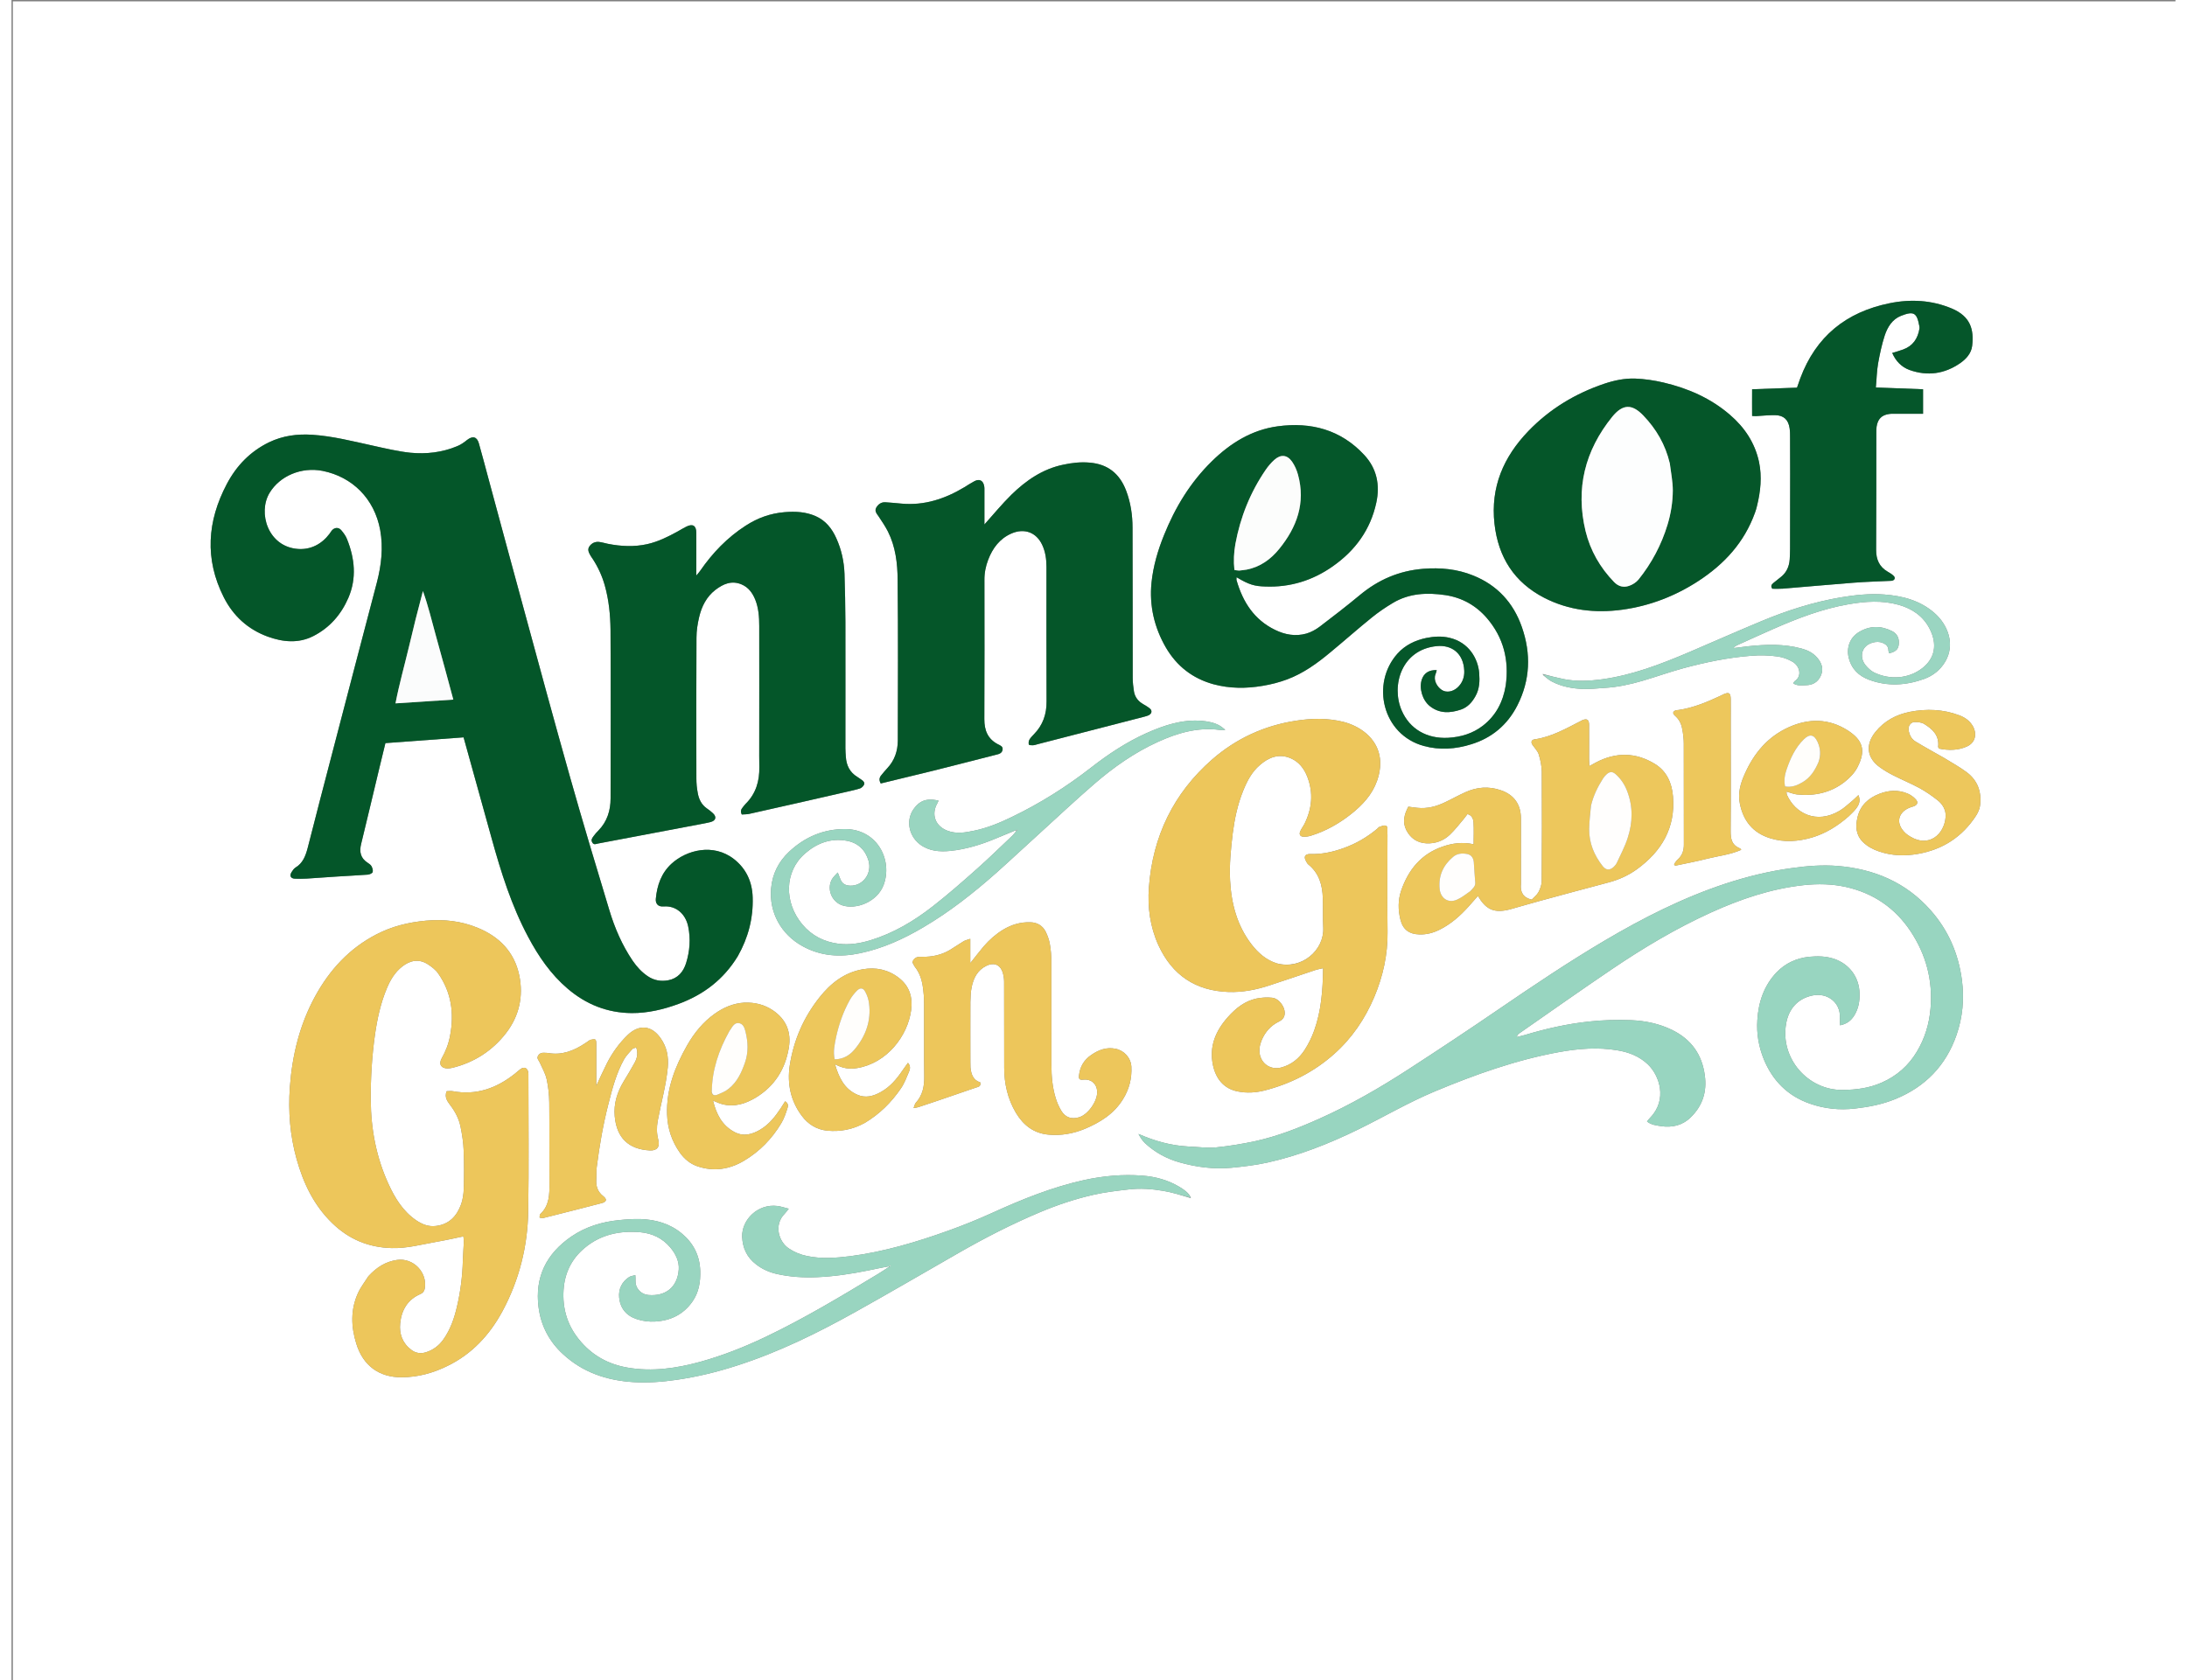 <?xml version="1.0" encoding="UTF-8"?>
<svg xmlns="http://www.w3.org/2000/svg" xmlns:xlink="http://www.w3.org/1999/xlink" width="95px" height="73px" viewBox="0 0 94 73" version="1.1">
<rect x="0" y="0" width="94" height="73" fill="#808080" stroke="none"/>
<g id="surface1">
<path style=" stroke:none;fill-rule:nonzero;fill:rgb(100%,100%,100%);fill-opacity:1;" d="M 63.352 73.059 C 42.234 73.059 21.145 73.059 0.059 73.059 C 0.059 48.723 0.059 24.391 0.059 0.059 C 31.391 0.059 62.723 0.059 94.059 0.059 C 94.059 24.391 94.059 48.723 94.059 73.059 C 83.832 73.059 73.605 73.059 63.352 73.059 M 66.539 29.289 C 66.527 29.289 66.516 29.293 66.504 29.293 C 66.516 29.301 66.527 29.309 66.551 29.352 C 66.664 29.438 66.77 29.539 66.895 29.605 C 67.328 29.836 67.805 29.922 68.289 29.938 C 68.59 29.945 68.895 29.91 69.195 29.891 C 69.754 29.859 70.301 29.742 70.836 29.586 C 71.438 29.41 72.023 29.199 72.625 29.035 C 73.586 28.777 74.555 28.574 75.551 28.496 C 75.953 28.461 76.344 28.473 76.734 28.527 C 76.953 28.559 77.18 28.645 77.371 28.758 C 77.688 28.945 77.781 29.383 77.469 29.59 C 77.438 29.609 77.418 29.656 77.395 29.691 C 77.574 29.812 77.758 29.777 77.938 29.773 C 78.238 29.773 78.469 29.641 78.594 29.359 C 78.723 29.07 78.637 28.809 78.434 28.574 C 78.25 28.363 78.016 28.25 77.758 28.18 C 76.984 27.969 76.203 28 75.422 28.082 C 75.215 28.105 75.012 28.133 74.805 28.16 C 74.848 28.094 74.895 28.066 74.941 28.043 C 75.48 27.801 76.012 27.555 76.551 27.32 C 77.602 26.859 78.672 26.449 79.809 26.254 C 80.531 26.129 81.258 26.078 81.977 26.281 C 82.555 26.445 83.031 26.762 83.316 27.312 C 83.676 28.004 83.539 28.613 83.004 29.031 C 82.414 29.492 81.602 29.555 80.906 29.219 C 80.766 29.148 80.641 29.027 80.539 28.906 C 80.336 28.66 80.332 28.355 80.496 28.141 C 80.66 27.93 81.027 27.832 81.27 27.93 C 81.422 27.992 81.531 28.082 81.531 28.266 C 81.531 28.305 81.551 28.348 81.562 28.387 C 81.887 28.309 81.988 28.184 81.984 27.895 C 81.98 27.672 81.871 27.512 81.68 27.418 C 81.191 27.176 80.707 27.184 80.242 27.469 C 79.859 27.703 79.699 28.137 79.805 28.578 C 79.922 29.066 80.246 29.375 80.695 29.539 C 81.492 29.836 82.293 29.785 83.086 29.5 C 83.469 29.359 83.781 29.113 83.996 28.754 C 84.441 28.004 84.121 27.148 83.523 26.629 C 82.902 26.09 82.145 25.891 81.348 25.832 C 80.715 25.785 80.082 25.852 79.457 25.957 C 78.266 26.16 77.121 26.527 76.008 26.992 C 74.949 27.434 73.902 27.895 72.848 28.348 C 71.633 28.863 70.406 29.336 69.09 29.516 C 68.535 29.59 67.98 29.617 67.426 29.508 C 67.133 29.445 66.84 29.375 66.539 29.289 M 43.641 36.07 C 43.641 36.07 43.641 36.074 43.641 36.113 C 43.586 36.18 43.539 36.25 43.477 36.309 C 42.961 36.797 42.453 37.297 41.918 37.77 C 41.301 38.32 40.68 38.863 40.031 39.371 C 39.203 40.02 38.309 40.551 37.297 40.859 C 36.852 40.992 36.402 41.066 35.93 41.008 C 35.297 40.926 34.77 40.66 34.359 40.176 C 33.547 39.211 33.57 37.871 34.465 37.09 C 34.984 36.633 35.598 36.402 36.297 36.535 C 36.77 36.625 37.09 36.93 37.227 37.395 C 37.391 37.949 36.984 38.5 36.434 38.484 C 36.199 38.477 36.066 38.383 35.988 38.16 C 35.961 38.094 35.938 38.027 35.891 37.91 C 35.781 38.031 35.688 38.113 35.633 38.215 C 35.406 38.637 35.629 39.18 36.082 39.336 C 36.68 39.539 37.605 39.195 37.883 38.453 C 38.281 37.391 37.629 36.031 36.207 36.023 C 35.273 36.023 34.457 36.367 33.77 37.016 C 33.309 37.453 33.051 37.98 32.996 38.598 C 32.902 39.656 33.438 40.602 34.355 41.109 C 35.148 41.551 35.996 41.602 36.863 41.418 C 37.848 41.211 38.754 40.797 39.613 40.289 C 40.762 39.613 41.805 38.789 42.801 37.906 C 43.445 37.332 44.074 36.738 44.715 36.16 C 45.484 35.457 46.25 34.742 47.039 34.059 C 47.875 33.336 48.777 32.703 49.785 32.242 C 50.637 31.852 51.52 31.59 52.477 31.715 C 52.535 31.723 52.598 31.715 52.727 31.715 C 52.617 31.629 52.566 31.578 52.504 31.543 C 52.254 31.395 51.973 31.344 51.691 31.32 C 50.84 31.254 50.062 31.516 49.301 31.855 C 48.43 32.246 47.641 32.77 46.891 33.355 C 45.812 34.195 44.668 34.914 43.441 35.504 C 42.918 35.758 42.383 35.977 41.816 36.094 C 41.426 36.176 41.039 36.246 40.641 36.09 C 40.133 35.891 39.941 35.395 40.211 34.914 C 40.23 34.875 40.25 34.836 40.27 34.789 C 39.703 34.656 39.445 34.84 39.254 35.066 C 38.824 35.566 38.949 36.293 39.453 36.684 C 39.848 36.984 40.312 37.02 40.781 36.973 C 41.461 36.902 42.113 36.703 42.746 36.438 C 43.043 36.312 43.34 36.191 43.641 36.07 M 38.113 55.023 C 38.113 55.023 38.113 55.023 38.102 55.059 C 37.949 55.156 37.801 55.258 37.645 55.352 C 36.039 56.324 34.43 57.293 32.73 58.102 C 31.82 58.535 30.891 58.902 29.918 59.172 C 28.887 59.453 27.84 59.609 26.773 59.426 C 25.91 59.281 25.191 58.879 24.637 58.184 C 24.137 57.559 23.93 56.848 23.98 56.055 C 24.027 55.309 24.332 54.695 24.898 54.223 C 25.602 53.633 26.438 53.465 27.324 53.543 C 27.828 53.59 28.273 53.797 28.613 54.199 C 28.848 54.477 29.008 54.805 28.984 55.16 C 28.926 55.957 28.387 56.328 27.68 56.27 C 27.312 56.242 27.086 55.938 27.105 55.641 C 27.109 55.578 27.102 55.512 27.098 55.406 C 26.988 55.438 26.895 55.445 26.824 55.492 C 26.508 55.699 26.363 56.016 26.395 56.371 C 26.438 56.848 26.707 57.176 27.176 57.324 C 27.434 57.406 27.691 57.438 27.961 57.422 C 28.633 57.383 29.184 57.117 29.578 56.555 C 29.859 56.152 29.93 55.703 29.918 55.227 C 29.898 54.551 29.617 54.012 29.113 53.594 C 28.594 53.164 27.977 52.992 27.32 52.969 C 27.012 52.961 26.695 52.984 26.387 53.016 C 25.641 53.09 24.938 53.305 24.316 53.73 C 23.238 54.473 22.723 55.484 22.895 56.809 C 23 57.617 23.367 58.301 23.957 58.84 C 24.812 59.633 25.863 59.984 27.012 60.055 C 27.637 60.094 28.258 60.047 28.879 59.957 C 29.773 59.828 30.645 59.617 31.5 59.34 C 33.305 58.762 35 57.93 36.652 57.008 C 38.152 56.172 39.633 55.305 41.121 54.453 C 42.277 53.789 43.457 53.184 44.684 52.668 C 45.438 52.352 46.207 52.094 47.004 51.914 C 47.504 51.801 48.008 51.742 48.516 51.684 C 49.031 51.621 49.535 51.66 50.039 51.746 C 50.438 51.812 50.824 51.941 51.223 52.059 C 51.227 52.062 51.234 52.062 51.238 52.066 C 51.23 52.059 51.223 52.055 51.215 52.008 C 51.109 51.805 50.922 51.688 50.738 51.574 C 50.238 51.273 49.688 51.125 49.121 51.082 C 48.266 51.016 47.422 51.094 46.582 51.277 C 45.207 51.582 43.91 52.105 42.629 52.688 C 41.992 52.977 41.344 53.242 40.684 53.477 C 39.301 53.973 37.898 54.391 36.438 54.582 C 35.809 54.66 35.18 54.707 34.551 54.574 C 34.266 54.516 34.012 54.41 33.77 54.25 C 33.32 53.953 33.105 53.219 33.586 52.738 C 33.641 52.68 33.688 52.613 33.762 52.52 C 33.57 52.473 33.426 52.422 33.281 52.402 C 32.402 52.289 31.715 53.016 31.738 53.738 C 31.758 54.227 31.945 54.637 32.348 54.941 C 32.617 55.152 32.918 55.281 33.242 55.355 C 33.812 55.484 34.391 55.52 34.98 55.496 C 35.73 55.465 36.465 55.355 37.195 55.207 C 37.5 55.141 37.809 55.082 38.113 55.023 M 31.559 41.531 C 32.004 40.742 32.223 39.895 32.195 38.992 C 32.176 38.32 31.918 37.75 31.387 37.332 C 30.48 36.621 29.312 36.941 28.672 37.527 C 28.227 37.934 28.043 38.465 27.988 39.051 C 27.969 39.234 28.055 39.41 28.332 39.387 C 28.844 39.344 29.277 39.691 29.395 40.262 C 29.504 40.793 29.465 41.324 29.305 41.84 C 29.188 42.227 28.941 42.516 28.527 42.594 C 28.211 42.652 27.906 42.602 27.633 42.414 C 27.367 42.234 27.16 42.004 26.98 41.742 C 26.523 41.066 26.203 40.324 25.969 39.547 C 25.387 37.629 24.812 35.711 24.266 33.781 C 23.582 31.359 22.922 28.926 22.262 26.496 C 21.742 24.602 21.234 22.699 20.719 20.801 C 20.582 20.289 20.445 19.773 20.301 19.262 C 20.215 18.969 20.031 18.93 19.789 19.117 C 19.66 19.223 19.516 19.324 19.359 19.387 C 18.707 19.66 18.02 19.738 17.328 19.672 C 16.766 19.613 16.211 19.477 15.656 19.355 C 14.801 19.168 13.945 18.949 13.066 18.891 C 12.414 18.848 11.785 18.93 11.184 19.219 C 10.367 19.617 9.77 20.238 9.352 21.031 C 8.5 22.645 8.383 24.293 9.219 25.949 C 9.629 26.762 10.266 27.344 11.125 27.66 C 11.781 27.898 12.457 27.969 13.105 27.641 C 13.816 27.281 14.316 26.707 14.633 25.977 C 15 25.121 14.91 24.266 14.574 23.426 C 14.52 23.285 14.426 23.16 14.328 23.043 C 14.215 22.902 14.031 22.91 13.914 23.051 C 13.875 23.094 13.852 23.145 13.816 23.191 C 13.473 23.648 12.988 23.895 12.438 23.852 C 11.133 23.754 10.691 22.27 11.211 21.414 C 11.652 20.684 12.586 20.277 13.516 20.461 C 14.797 20.719 15.762 21.656 16.016 23.035 C 16.152 23.801 16.066 24.551 15.875 25.293 C 15.555 26.527 15.23 27.758 14.906 28.988 C 14.406 30.91 13.902 32.832 13.402 34.754 C 13.219 35.453 13.047 36.156 12.863 36.852 C 12.773 37.188 12.656 37.508 12.332 37.699 C 12.266 37.742 12.211 37.82 12.168 37.891 C 12.066 38.051 12.125 38.172 12.309 38.18 C 12.48 38.184 12.652 38.188 12.824 38.176 C 13.266 38.148 13.707 38.113 14.152 38.086 C 14.594 38.055 15.039 38.039 15.48 38.004 C 15.555 37.996 15.668 37.949 15.688 37.895 C 15.711 37.82 15.676 37.711 15.637 37.637 C 15.602 37.574 15.531 37.527 15.465 37.484 C 15.16 37.285 15.102 37.012 15.188 36.668 C 15.457 35.57 15.715 34.469 15.98 33.367 C 16.066 33.012 16.152 32.652 16.242 32.289 C 17.383 32.207 18.5 32.125 19.637 32.039 C 19.664 32.129 19.688 32.211 19.707 32.289 C 20.094 33.672 20.473 35.055 20.859 36.438 C 21.266 37.906 21.719 39.355 22.441 40.707 C 22.891 41.555 23.426 42.336 24.16 42.961 C 24.961 43.645 25.887 44.012 26.941 44.02 C 27.641 44.023 28.312 43.863 28.965 43.625 C 30.051 43.227 30.93 42.566 31.559 41.531 M 15.5 55.457 C 15.348 55.699 15.168 55.926 15.051 56.184 C 14.723 56.902 14.746 57.645 14.977 58.383 C 15.273 59.348 15.977 59.848 16.941 59.844 C 17.652 59.844 18.312 59.66 18.938 59.352 C 20 58.836 20.77 58.004 21.324 56.977 C 22.055 55.621 22.422 54.156 22.445 52.621 C 22.477 50.668 22.453 48.711 22.453 46.754 C 22.453 46.699 22.457 46.641 22.445 46.582 C 22.406 46.398 22.266 46.34 22.109 46.453 C 22.02 46.52 21.938 46.598 21.848 46.668 C 21.059 47.289 20.184 47.602 19.172 47.414 C 19.082 47.398 18.988 47.414 18.902 47.414 C 18.793 47.68 18.938 47.859 19.066 48.031 C 19.277 48.309 19.434 48.613 19.504 48.953 C 19.574 49.297 19.629 49.645 19.641 49.996 C 19.664 50.547 19.66 51.102 19.645 51.656 C 19.637 51.879 19.605 52.113 19.531 52.324 C 19.344 52.84 19.012 53.203 18.43 53.27 C 18.109 53.309 17.832 53.195 17.578 53.023 C 17.008 52.633 16.66 52.066 16.379 51.453 C 15.848 50.297 15.613 49.07 15.605 47.797 C 15.598 46.848 15.656 45.895 15.789 44.953 C 15.887 44.266 16.035 43.586 16.305 42.941 C 16.457 42.574 16.66 42.242 16.973 41.996 C 17.316 41.727 17.695 41.652 18.078 41.895 C 18.25 42.004 18.426 42.141 18.539 42.305 C 19.109 43.121 19.234 44.035 19.051 45 C 18.988 45.348 18.863 45.676 18.688 45.984 C 18.547 46.234 18.652 46.418 18.941 46.426 C 19.016 46.426 19.09 46.41 19.164 46.395 C 20.109 46.16 20.891 45.652 21.484 44.887 C 22.051 44.148 22.246 43.293 22.055 42.375 C 21.84 41.359 21.188 40.699 20.254 40.316 C 19.539 40.02 18.785 39.934 18.004 40.004 C 17.246 40.074 16.523 40.25 15.855 40.598 C 14.68 41.203 13.82 42.137 13.188 43.293 C 12.516 44.523 12.191 45.859 12.09 47.246 C 12.016 48.297 12.098 49.34 12.383 50.359 C 12.676 51.41 13.133 52.371 13.93 53.145 C 14.652 53.848 15.508 54.203 16.512 54.23 C 17.176 54.25 17.805 54.074 18.449 53.961 C 18.84 53.895 19.227 53.805 19.629 53.723 C 19.637 53.812 19.648 53.887 19.648 53.961 C 19.637 54.238 19.613 54.512 19.605 54.789 C 19.586 55.457 19.504 56.113 19.352 56.766 C 19.234 57.277 19.066 57.77 18.758 58.203 C 18.562 58.477 18.309 58.664 17.988 58.762 C 17.762 58.828 17.555 58.793 17.371 58.656 C 16.984 58.367 16.836 57.961 16.883 57.5 C 16.941 56.93 17.203 56.469 17.758 56.23 C 17.863 56.184 17.926 56.113 17.949 56 C 18.082 55.289 17.453 54.641 16.742 54.746 C 16.246 54.82 15.859 55.066 15.5 55.457 M 32.48 32.379 C 32.48 32.691 32.477 33.008 32.484 33.32 C 32.496 33.938 32.336 34.488 31.887 34.93 C 31.84 34.977 31.805 35.031 31.762 35.082 C 31.688 35.168 31.656 35.262 31.723 35.391 C 31.828 35.383 31.941 35.387 32.051 35.363 C 33.473 35.047 34.891 34.723 36.309 34.398 C 36.492 34.355 36.68 34.316 36.859 34.258 C 36.926 34.234 37 34.164 37.031 34.098 C 37.07 34.012 37.012 33.938 36.93 33.887 C 36.867 33.848 36.809 33.797 36.742 33.758 C 36.414 33.559 36.266 33.258 36.242 32.883 C 36.234 32.758 36.223 32.637 36.223 32.512 C 36.223 30.68 36.227 28.848 36.223 27.016 C 36.219 26.324 36.207 25.629 36.184 24.934 C 36.164 24.398 36.051 23.879 35.828 23.387 C 35.641 22.969 35.371 22.625 34.938 22.43 C 34.504 22.238 34.055 22.215 33.582 22.254 C 32.961 22.305 32.402 22.508 31.887 22.844 C 31.094 23.355 30.453 24.023 29.918 24.797 C 29.879 24.855 29.832 24.906 29.746 25.008 C 29.746 24.848 29.746 24.754 29.746 24.664 C 29.746 24.156 29.75 23.652 29.746 23.148 C 29.746 22.836 29.586 22.742 29.305 22.887 C 29.18 22.949 29.059 23.023 28.934 23.094 C 28.516 23.324 28.09 23.535 27.625 23.641 C 27.055 23.77 26.48 23.742 25.906 23.629 C 25.777 23.602 25.648 23.562 25.52 23.547 C 25.348 23.531 25.203 23.598 25.102 23.742 C 25.012 23.875 25.07 23.996 25.137 24.117 C 25.168 24.176 25.207 24.227 25.246 24.285 C 25.48 24.645 25.656 25.027 25.773 25.445 C 25.949 26.074 26.012 26.719 26.02 27.359 C 26.035 29.805 26.027 32.246 26.023 34.688 C 26.023 35.215 25.875 35.699 25.492 36.09 C 25.418 36.164 25.348 36.242 25.289 36.324 C 25.227 36.41 25.156 36.492 25.23 36.609 C 25.301 36.727 25.391 36.668 25.48 36.652 C 26.965 36.371 28.449 36.09 29.934 35.809 C 30.082 35.781 30.234 35.754 30.379 35.715 C 30.598 35.652 30.637 35.492 30.469 35.336 C 30.387 35.258 30.297 35.188 30.203 35.125 C 29.969 34.961 29.855 34.723 29.809 34.453 C 29.77 34.25 29.75 34.039 29.75 33.832 C 29.746 31.789 29.742 29.75 29.754 27.707 C 29.754 27.406 29.801 27.102 29.871 26.809 C 29.98 26.348 30.191 25.93 30.574 25.633 C 30.91 25.375 31.277 25.211 31.707 25.391 C 32.008 25.516 32.184 25.758 32.305 26.051 C 32.453 26.418 32.48 26.809 32.48 27.199 C 32.484 28.906 32.48 30.613 32.48 32.379 M 40.062 33.484 C 40.961 33.258 41.859 33.027 42.758 32.797 C 42.891 32.766 43.027 32.734 43.051 32.574 C 43.074 32.426 42.938 32.387 42.844 32.336 C 42.402 32.105 42.258 31.73 42.258 31.25 C 42.266 29.238 42.266 27.227 42.262 25.211 C 42.258 24.902 42.316 24.605 42.426 24.32 C 42.621 23.816 42.922 23.406 43.438 23.18 C 43.992 22.941 44.512 23.125 44.77 23.672 C 44.914 23.977 44.957 24.305 44.957 24.641 C 44.957 26.586 44.953 28.535 44.961 30.48 C 44.965 31.031 44.801 31.508 44.414 31.902 C 44.34 31.977 44.266 32.055 44.215 32.141 C 44.184 32.199 44.172 32.289 44.191 32.352 C 44.203 32.379 44.309 32.387 44.367 32.383 C 44.441 32.379 44.516 32.352 44.59 32.332 C 46.129 31.934 47.668 31.539 49.207 31.141 C 49.277 31.121 49.355 31.102 49.418 31.066 C 49.547 30.988 49.551 30.859 49.43 30.77 C 49.348 30.707 49.258 30.652 49.168 30.602 C 48.945 30.477 48.801 30.297 48.758 30.047 C 48.727 29.852 48.703 29.652 48.703 29.453 C 48.699 27.277 48.703 25.102 48.695 22.93 C 48.695 22.375 48.613 21.828 48.414 21.309 C 48.137 20.586 47.625 20.168 46.84 20.102 C 46.449 20.066 46.066 20.109 45.688 20.191 C 44.793 20.375 44.07 20.875 43.43 21.5 C 43.023 21.902 42.656 22.348 42.262 22.789 C 42.262 22.715 42.262 22.645 42.262 22.57 C 42.262 22.16 42.262 21.75 42.262 21.34 C 42.262 21.266 42.266 21.188 42.25 21.113 C 42.203 20.875 42.043 20.797 41.832 20.906 C 41.684 20.984 41.539 21.078 41.395 21.168 C 40.555 21.672 39.66 21.973 38.664 21.883 C 38.43 21.859 38.195 21.84 37.961 21.824 C 37.777 21.812 37.645 21.914 37.562 22.059 C 37.48 22.203 37.582 22.32 37.668 22.441 C 37.809 22.652 37.953 22.867 38.07 23.094 C 38.402 23.754 38.488 24.48 38.492 25.199 C 38.516 27.527 38.504 29.855 38.5 32.184 C 38.496 32.633 38.359 33.043 38.043 33.379 C 37.953 33.477 37.867 33.578 37.785 33.68 C 37.699 33.781 37.672 33.891 37.758 34.043 C 38.512 33.859 39.266 33.676 40.062 33.484 M 64.898 29.805 C 64.789 30.496 64.484 31.086 63.926 31.523 C 63.48 31.871 62.961 32.027 62.398 32.059 C 61.488 32.105 60.738 31.684 60.387 30.871 C 59.922 29.797 60.371 28.223 61.914 28.074 C 62.566 28.012 63.074 28.391 63.105 29.148 C 63.117 29.43 63.02 29.691 62.797 29.887 C 62.598 30.059 62.332 30.105 62.137 29.984 C 61.93 29.852 61.754 29.559 61.855 29.301 C 61.879 29.242 61.895 29.18 61.91 29.117 C 61.574 29.105 61.355 29.246 61.262 29.523 C 61.133 29.906 61.289 30.43 61.613 30.684 C 62.031 31.016 62.496 30.988 62.961 30.832 C 63.254 30.73 63.445 30.516 63.594 30.246 C 63.77 29.93 63.781 29.586 63.754 29.242 C 63.703 28.621 63.309 27.914 62.473 27.715 C 62.133 27.633 61.797 27.652 61.461 27.719 C 60.973 27.82 60.535 28.031 60.203 28.402 C 59.043 29.699 59.543 31.922 61.352 32.414 C 62.043 32.602 62.727 32.551 63.395 32.344 C 64.297 32.07 64.977 31.504 65.41 30.656 C 65.973 29.551 66.012 28.406 65.609 27.25 C 65.242 26.191 64.535 25.422 63.488 25.004 C 62.793 24.723 62.07 24.656 61.32 24.715 C 60.27 24.801 59.367 25.191 58.562 25.863 C 57.992 26.336 57.406 26.789 56.82 27.234 C 56.648 27.363 56.445 27.473 56.242 27.531 C 55.777 27.66 55.324 27.582 54.891 27.371 C 53.98 26.93 53.488 26.16 53.215 25.215 C 53.203 25.18 53.215 25.137 53.215 25.082 C 53.766 25.414 54.008 25.469 54.441 25.484 C 55.527 25.531 56.52 25.227 57.406 24.598 C 58.375 23.914 59.031 23.016 59.285 21.84 C 59.453 21.059 59.301 20.352 58.762 19.77 C 57.742 18.668 56.445 18.328 55.004 18.523 C 53.875 18.676 52.945 19.254 52.141 20.043 C 51.207 20.957 50.547 22.047 50.062 23.254 C 49.793 23.918 49.594 24.602 49.52 25.312 C 49.418 26.32 49.641 27.266 50.145 28.137 C 50.617 28.945 51.305 29.48 52.207 29.73 C 52.914 29.922 53.633 29.922 54.344 29.801 C 54.707 29.742 55.07 29.648 55.414 29.52 C 56.113 29.258 56.715 28.824 57.285 28.348 C 57.891 27.848 58.48 27.324 59.094 26.828 C 59.379 26.598 59.688 26.387 60.004 26.199 C 60.715 25.773 61.496 25.742 62.289 25.859 C 63.008 25.969 63.613 26.305 64.09 26.859 C 64.805 27.695 65.062 28.672 64.898 29.805 M 54.961 41.859 C 54.5 41.715 54.152 41.406 53.863 41.031 C 53.238 40.219 52.988 39.27 52.934 38.262 C 52.898 37.578 52.965 36.895 53.047 36.215 C 53.129 35.582 53.258 34.957 53.5 34.363 C 53.668 33.945 53.875 33.543 54.223 33.246 C 54.609 32.906 55.055 32.73 55.559 32.945 C 55.914 33.094 56.145 33.387 56.285 33.746 C 56.562 34.457 56.492 35.145 56.156 35.816 C 56.102 35.918 56.031 36.008 55.984 36.113 C 55.922 36.246 55.969 36.348 56.113 36.355 C 56.223 36.363 56.34 36.344 56.445 36.312 C 57.09 36.113 57.668 35.785 58.191 35.371 C 58.68 34.984 59.102 34.535 59.316 33.93 C 59.594 33.141 59.465 32.41 58.852 31.875 C 58.566 31.629 58.234 31.469 57.875 31.371 C 57.184 31.195 56.488 31.207 55.793 31.316 C 54.418 31.527 53.195 32.09 52.148 33.004 C 50.477 34.469 49.57 36.34 49.406 38.562 C 49.344 39.422 49.457 40.27 49.82 41.07 C 50.418 42.375 51.438 43.051 52.855 43.102 C 53.477 43.125 54.082 43.004 54.668 42.809 C 55.336 42.59 56 42.363 56.664 42.141 C 56.758 42.113 56.852 42.098 56.973 42.07 C 56.961 43.02 56.895 43.918 56.586 44.781 C 56.48 45.074 56.34 45.359 56.172 45.621 C 55.926 45.996 55.594 46.27 55.145 46.387 C 54.73 46.492 54.332 46.262 54.23 45.844 C 54.18 45.621 54.219 45.41 54.301 45.207 C 54.453 44.84 54.703 44.559 55.059 44.387 C 55.191 44.32 55.277 44.23 55.301 44.09 C 55.352 43.785 55.07 43.383 54.758 43.352 C 54.535 43.328 54.301 43.344 54.082 43.387 C 53.57 43.496 53.18 43.809 52.836 44.195 C 52.312 44.785 52.023 45.449 52.184 46.258 C 52.305 46.852 52.641 47.305 53.273 47.426 C 53.668 47.504 54.055 47.477 54.43 47.383 C 55.559 47.094 56.574 46.578 57.449 45.801 C 58.227 45.109 58.793 44.273 59.195 43.324 C 59.574 42.422 59.785 41.484 59.773 40.492 C 59.754 39.09 59.77 37.688 59.77 36.285 C 59.77 36.227 59.77 36.172 59.766 36.113 C 59.766 36.02 59.793 35.895 59.676 35.871 C 59.594 35.855 59.496 35.906 59.41 35.934 C 59.379 35.945 59.355 35.984 59.328 36.008 C 58.883 36.379 58.395 36.664 57.852 36.855 C 57.383 37.023 56.906 37.125 56.406 37.109 C 56.184 37.105 56.121 37.23 56.234 37.422 C 56.262 37.473 56.289 37.527 56.332 37.562 C 56.801 37.941 56.945 38.461 56.961 39.031 C 56.977 39.461 56.957 39.891 56.98 40.316 C 57.023 41.285 56.055 42.145 54.961 41.859 M 51.117 49.816 C 50.363 49.777 49.652 49.578 48.953 49.27 C 49.035 49.422 49.121 49.562 49.238 49.672 C 49.664 50.066 50.16 50.34 50.715 50.5 C 51.457 50.711 52.203 50.812 52.98 50.742 C 53.512 50.691 54.035 50.629 54.551 50.516 C 55.93 50.211 57.23 49.695 58.496 49.078 C 59.613 48.531 60.684 47.898 61.836 47.418 C 63.586 46.688 65.367 46.051 67.242 45.711 C 68.074 45.562 68.914 45.496 69.754 45.637 C 70.25 45.719 70.703 45.891 71.078 46.246 C 71.586 46.727 71.938 47.773 71.191 48.555 C 71.141 48.605 71.094 48.664 71.043 48.73 C 71.227 48.879 71.441 48.898 71.637 48.93 C 72.133 49.008 72.586 48.902 72.949 48.543 C 73.457 48.043 73.652 47.441 73.555 46.73 C 73.434 45.816 72.965 45.164 72.145 44.758 C 71.582 44.48 70.977 44.355 70.363 44.328 C 69.75 44.305 69.129 44.32 68.52 44.387 C 67.578 44.488 66.656 44.695 65.746 44.969 C 65.629 45.004 65.504 45.031 65.387 45.059 C 65.406 44.977 65.441 44.934 65.488 44.906 C 66.828 43.973 68.16 43.031 69.512 42.117 C 70.883 41.188 72.297 40.344 73.809 39.656 C 75.098 39.07 76.426 38.617 77.848 38.461 C 78.465 38.395 79.074 38.406 79.68 38.539 C 80.871 38.805 81.82 39.449 82.496 40.469 C 83.164 41.48 83.465 42.598 83.359 43.824 C 83.301 44.496 83.113 45.113 82.773 45.684 C 82.41 46.297 81.898 46.75 81.242 47.039 C 80.695 47.281 80.125 47.355 79.527 47.359 C 78.039 47.371 76.82 45.996 77.086 44.48 C 77.191 43.875 77.551 43.398 78.234 43.254 C 78.879 43.121 79.449 43.562 79.422 44.207 C 79.418 44.316 79.426 44.426 79.43 44.551 C 79.734 44.492 79.922 44.332 80.059 44.105 C 80.23 43.816 80.285 43.504 80.277 43.172 C 80.262 42.465 79.844 41.895 79.176 41.664 C 78.816 41.543 78.449 41.539 78.082 41.574 C 77.535 41.633 77.051 41.855 76.672 42.25 C 76.125 42.824 75.883 43.543 75.836 44.324 C 75.797 44.91 75.895 45.48 76.117 46.027 C 76.5 46.957 77.152 47.613 78.102 47.949 C 78.742 48.176 79.398 48.246 80.082 48.168 C 80.691 48.098 81.277 47.984 81.844 47.75 C 83.133 47.219 84.027 46.301 84.488 44.973 C 84.758 44.195 84.828 43.398 84.723 42.582 C 84.57 41.434 84.133 40.422 83.367 39.555 C 82.293 38.336 80.902 37.754 79.312 37.625 C 78.652 37.574 77.992 37.625 77.332 37.719 C 76.352 37.852 75.398 38.086 74.465 38.391 C 72.605 39.004 70.875 39.883 69.195 40.875 C 67.629 41.801 66.113 42.82 64.609 43.848 C 63.309 44.738 61.996 45.609 60.676 46.465 C 59.43 47.273 58.148 48.012 56.793 48.617 C 55.898 49.016 54.992 49.371 54.035 49.582 C 53.473 49.703 52.902 49.797 52.328 49.855 C 51.949 49.891 51.555 49.836 51.117 49.816 M 75.742 22.262 C 75.77 22.172 75.801 22.082 75.82 21.988 C 75.977 21.355 76.043 20.719 75.91 20.074 C 75.73 19.238 75.281 18.57 74.645 18.023 C 73.809 17.301 72.82 16.871 71.758 16.621 C 71.355 16.527 70.938 16.465 70.527 16.449 C 70.074 16.434 69.625 16.527 69.191 16.672 C 67.93 17.098 66.82 17.766 65.891 18.73 C 64.809 19.855 64.242 21.164 64.418 22.758 C 64.582 24.215 65.277 25.301 66.574 25.973 C 67.645 26.523 68.793 26.652 69.969 26.492 C 71.168 26.328 72.277 25.898 73.293 25.234 C 74.398 24.508 75.266 23.578 75.742 22.262 M 77.262 20.582 C 77.262 21.672 77.262 22.758 77.258 23.848 C 77.258 24 77.25 24.152 77.242 24.305 C 77.219 24.633 77.09 24.906 76.816 25.105 C 76.719 25.18 76.625 25.258 76.527 25.336 C 76.441 25.406 76.414 25.484 76.488 25.582 C 76.641 25.582 76.789 25.59 76.941 25.578 C 77.965 25.496 78.988 25.398 80.016 25.32 C 80.523 25.281 81.035 25.266 81.547 25.242 C 81.594 25.238 81.641 25.242 81.688 25.234 C 81.805 25.207 81.844 25.105 81.758 25.023 C 81.684 24.949 81.594 24.895 81.504 24.844 C 81.137 24.633 80.996 24.316 80.996 23.895 C 81.008 22.203 81 20.516 81.004 18.828 C 81.004 18.73 81.004 18.637 81.016 18.543 C 81.066 18.207 81.238 18.031 81.566 17.988 C 81.672 17.973 81.777 17.98 81.879 17.98 C 82.262 17.977 82.648 17.98 83.035 17.98 C 83.035 17.637 83.035 17.277 83.035 16.914 C 82.352 16.887 81.684 16.863 80.984 16.836 C 81.02 16.465 81.023 16.125 81.082 15.789 C 81.156 15.379 81.242 14.969 81.371 14.574 C 81.492 14.211 81.699 13.871 82.078 13.723 C 82.633 13.504 82.766 13.59 82.871 14.16 C 82.879 14.199 82.883 14.238 82.879 14.273 C 82.809 14.715 82.59 15.035 82.164 15.188 C 82.016 15.242 81.863 15.285 81.695 15.336 C 81.852 15.695 82.102 15.953 82.453 16.078 C 83.227 16.352 83.965 16.25 84.645 15.781 C 84.902 15.602 85.129 15.359 85.168 15.027 C 85.25 14.316 85.098 13.746 84.277 13.402 C 83.406 13.039 82.496 12.988 81.578 13.176 C 79.695 13.559 78.379 14.617 77.699 16.445 C 77.652 16.574 77.605 16.707 77.559 16.844 C 76.898 16.867 76.262 16.891 75.609 16.914 C 75.605 17.32 75.609 17.695 75.609 18.074 C 75.688 18.078 75.727 18.082 75.766 18.082 C 76.047 18.066 76.328 18.035 76.613 18.039 C 76.984 18.047 77.184 18.238 77.238 18.609 C 77.258 18.742 77.258 18.875 77.258 19.008 C 77.262 19.516 77.262 20.02 77.262 20.582 M 65.535 39.387 C 65.82 39.309 66.102 39.227 66.383 39.148 C 67.379 38.879 68.375 38.605 69.371 38.344 C 69.816 38.227 70.234 38.039 70.605 37.77 C 71.676 36.992 72.285 35.973 72.172 34.605 C 72.125 34.02 71.898 33.504 71.383 33.191 C 70.543 32.68 69.68 32.676 68.812 33.137 C 68.734 33.18 68.656 33.223 68.543 33.285 C 68.535 33.156 68.527 33.062 68.527 32.973 C 68.527 32.477 68.531 31.98 68.527 31.484 C 68.523 31.266 68.43 31.211 68.234 31.293 C 68.219 31.301 68.199 31.312 68.184 31.32 C 67.535 31.652 66.898 32.02 66.16 32.125 C 66.016 32.145 65.988 32.254 66.078 32.379 C 66.168 32.508 66.293 32.633 66.34 32.777 C 66.414 33.02 66.469 33.281 66.473 33.531 C 66.484 35.117 66.48 36.699 66.469 38.285 C 66.469 38.445 66.406 38.621 66.328 38.766 C 66.258 38.895 66.129 38.988 66.035 39.09 C 65.66 39.004 65.531 38.762 65.566 38.41 C 65.57 38.344 65.566 38.277 65.566 38.211 C 65.566 37.324 65.57 36.438 65.566 35.547 C 65.562 34.949 65.266 34.535 64.703 34.34 C 64.168 34.152 63.641 34.195 63.129 34.434 C 62.836 34.566 62.555 34.727 62.262 34.863 C 61.887 35.043 61.496 35.145 61.078 35.102 C 60.949 35.09 60.82 35.07 60.676 35.051 C 60.496 35.383 60.414 35.723 60.586 36.066 C 60.766 36.418 61.059 36.625 61.469 36.645 C 61.859 36.66 62.203 36.531 62.48 36.27 C 62.699 36.062 62.887 35.816 63.082 35.586 C 63.141 35.516 63.191 35.441 63.246 35.371 C 63.457 35.434 63.496 35.598 63.508 35.738 C 63.527 36.051 63.512 36.363 63.512 36.684 C 63.035 36.578 62.59 36.637 62.156 36.789 C 61.234 37.109 60.68 37.789 60.367 38.691 C 60.223 39.109 60.227 39.535 60.332 39.957 C 60.438 40.391 60.715 40.59 61.152 40.602 C 61.465 40.613 61.754 40.535 62.031 40.398 C 62.52 40.156 62.926 39.797 63.289 39.395 C 63.426 39.242 63.559 39.09 63.699 38.93 C 64.031 39.496 64.363 39.66 64.945 39.547 C 65.129 39.512 65.309 39.445 65.535 39.387 M 39.133 41.816 C 39.168 41.879 39.199 41.953 39.242 42.012 C 39.438 42.258 39.535 42.543 39.582 42.848 C 39.621 43.102 39.641 43.359 39.641 43.613 C 39.648 44.664 39.633 45.715 39.648 46.762 C 39.656 47.199 39.578 47.594 39.277 47.922 C 39.234 47.969 39.227 48.047 39.184 48.148 C 39.293 48.129 39.348 48.121 39.398 48.105 C 39.641 48.027 39.883 47.945 40.125 47.863 C 40.719 47.66 41.309 47.457 41.902 47.254 C 42 47.223 42.117 47.211 42.082 47.031 C 41.777 46.938 41.684 46.68 41.656 46.379 C 41.652 46.301 41.652 46.227 41.652 46.148 C 41.652 45.281 41.648 44.414 41.652 43.543 C 41.656 43.328 41.664 43.105 41.707 42.895 C 41.789 42.496 41.961 42.152 42.348 41.965 C 42.656 41.812 42.926 41.902 43.043 42.219 C 43.094 42.359 43.117 42.516 43.117 42.664 C 43.121 43.906 43.117 45.145 43.121 46.387 C 43.121 47.082 43.27 47.746 43.629 48.352 C 43.949 48.887 44.402 49.242 45.039 49.301 C 45.582 49.352 46.113 49.262 46.621 49.051 C 47.289 48.77 47.891 48.398 48.281 47.762 C 48.551 47.328 48.672 46.855 48.645 46.348 C 48.621 45.961 48.336 45.648 47.961 45.57 C 47.562 45.488 47.215 45.621 46.895 45.844 C 46.594 46.051 46.41 46.348 46.371 46.723 C 46.352 46.898 46.395 46.93 46.578 46.91 C 46.906 46.883 47.145 47.098 47.16 47.43 C 47.176 47.84 46.773 48.418 46.387 48.543 C 46.059 48.648 45.781 48.562 45.602 48.266 C 45.496 48.09 45.41 47.895 45.352 47.695 C 45.215 47.238 45.172 46.762 45.172 46.285 C 45.168 44.777 45.172 43.27 45.168 41.766 C 45.168 41.52 45.148 41.27 45.105 41.027 C 45.074 40.844 45.008 40.656 44.926 40.488 C 44.793 40.223 44.562 40.082 44.262 40.074 C 43.832 40.059 43.438 40.176 43.07 40.398 C 42.75 40.594 42.473 40.84 42.23 41.121 C 42.043 41.344 41.867 41.574 41.648 41.848 C 41.648 41.477 41.648 41.16 41.648 40.793 C 41.527 40.836 41.438 40.852 41.363 40.895 C 41.16 41.016 40.965 41.156 40.762 41.277 C 40.391 41.496 39.988 41.582 39.562 41.574 C 39.391 41.57 39.215 41.566 39.133 41.816 M 25.121 45.191 C 25.059 45.234 24.996 45.277 24.934 45.32 C 24.438 45.652 23.914 45.863 23.305 45.754 C 23.27 45.746 23.23 45.75 23.191 45.746 C 23.062 45.734 22.941 45.75 22.871 45.875 C 22.805 45.992 22.902 46.07 22.945 46.164 C 23.051 46.406 23.191 46.641 23.246 46.895 C 23.32 47.227 23.355 47.57 23.359 47.91 C 23.371 49.074 23.359 50.238 23.367 51.402 C 23.371 51.898 23.367 52.383 22.969 52.754 C 22.938 52.781 22.945 52.852 22.938 52.906 C 22.988 52.914 23.047 52.938 23.094 52.926 C 23.938 52.715 24.781 52.5 25.625 52.281 C 25.852 52.223 25.883 52.117 25.707 51.977 C 25.461 51.785 25.383 51.543 25.402 51.25 C 25.414 51.07 25.398 50.887 25.422 50.707 C 25.539 49.781 25.699 48.863 25.93 47.961 C 26.098 47.297 26.273 46.633 26.609 46.027 C 26.703 45.867 26.84 45.727 26.965 45.586 C 27 45.547 27.07 45.539 27.137 45.516 C 27.223 45.766 27.176 45.977 27.07 46.172 C 26.918 46.445 26.758 46.719 26.594 46.984 C 26.312 47.453 26.152 47.949 26.203 48.508 C 26.289 49.449 26.809 49.938 27.727 49.988 C 28.043 50.004 28.176 49.832 28.094 49.52 C 28.023 49.246 28.02 48.984 28.07 48.703 C 28.215 47.926 28.434 47.168 28.508 46.375 C 28.547 45.906 28.465 45.488 28.195 45.109 C 27.809 44.551 27.262 44.5 26.773 44.965 C 26.398 45.324 26.098 45.742 25.863 46.203 C 25.711 46.504 25.574 46.812 25.402 47.18 C 25.402 47.031 25.402 46.941 25.402 46.855 C 25.402 46.359 25.406 45.859 25.402 45.363 C 25.398 45.141 25.375 45.125 25.121 45.191 M 31.828 43.566 C 31.352 43.594 30.926 43.777 30.543 44.051 C 30.039 44.41 29.656 44.883 29.352 45.414 C 28.824 46.344 28.441 47.316 28.477 48.414 C 28.496 49.035 28.684 49.594 29.039 50.094 C 29.23 50.359 29.48 50.57 29.793 50.676 C 30.504 50.918 31.188 50.812 31.816 50.438 C 32.496 50.035 33.039 49.477 33.445 48.793 C 33.559 48.602 33.633 48.379 33.703 48.164 C 33.738 48.066 33.754 47.941 33.605 47.852 C 33.539 47.961 33.477 48.055 33.418 48.148 C 33.176 48.516 32.902 48.863 32.52 49.086 C 32.172 49.293 31.797 49.395 31.41 49.191 C 30.867 48.906 30.617 48.414 30.473 47.824 C 30.629 47.887 30.746 47.945 30.871 47.977 C 31.406 48.117 31.891 47.957 32.336 47.688 C 33.148 47.195 33.613 46.453 33.766 45.523 C 33.879 44.84 33.648 44.285 33.066 43.895 C 32.707 43.656 32.309 43.551 31.828 43.566 M 37.062 48.793 C 37.703 48.414 38.223 47.898 38.637 47.289 C 38.789 47.066 38.887 46.801 38.992 46.551 C 39.035 46.445 39.059 46.316 38.941 46.18 C 38.855 46.305 38.773 46.406 38.703 46.512 C 38.449 46.887 38.164 47.227 37.762 47.449 C 37.438 47.633 37.09 47.727 36.73 47.562 C 36.184 47.316 35.945 46.84 35.77 46.242 C 36.109 46.426 36.414 46.465 36.73 46.41 C 38.027 46.199 38.93 45.012 39.078 43.895 C 39.152 43.336 39.012 42.855 38.555 42.496 C 38.086 42.129 37.547 42.016 36.973 42.117 C 36.184 42.254 35.59 42.719 35.105 43.328 C 34.41 44.199 33.973 45.199 33.805 46.301 C 33.688 47.09 33.844 47.84 34.332 48.488 C 34.605 48.855 34.977 49.082 35.434 49.129 C 35.992 49.18 36.527 49.086 37.062 48.793 M 83.938 32.926 C 83.527 32.691 83.109 32.465 82.707 32.219 C 82.527 32.113 82.438 31.926 82.406 31.719 C 82.379 31.551 82.496 31.379 82.66 31.375 C 82.801 31.375 82.957 31.383 83.07 31.449 C 83.441 31.672 83.746 31.953 83.691 32.449 C 83.688 32.465 83.707 32.484 83.727 32.527 C 84.125 32.609 84.535 32.613 84.93 32.441 C 85.297 32.281 85.395 31.91 85.199 31.555 C 85.066 31.32 84.859 31.176 84.613 31.082 C 83.91 30.816 83.188 30.789 82.461 30.93 C 81.871 31.047 81.352 31.324 80.965 31.805 C 80.516 32.363 80.594 32.945 81.176 33.352 C 81.352 33.477 81.543 33.59 81.738 33.688 C 82.117 33.883 82.512 34.043 82.887 34.246 C 83.16 34.398 83.422 34.578 83.664 34.77 C 83.891 34.945 84.035 35.203 84.016 35.488 C 83.961 36.266 83.281 36.836 82.488 36.355 C 82.414 36.312 82.34 36.266 82.277 36.207 C 81.809 35.77 81.965 35.297 82.438 35.098 C 82.5 35.07 82.566 35.059 82.629 35.035 C 82.793 34.973 82.836 34.859 82.719 34.734 C 82.621 34.625 82.488 34.531 82.355 34.477 C 81.949 34.309 81.535 34.336 81.137 34.492 C 80.66 34.676 80.305 34.996 80.188 35.512 C 80.094 35.898 80.113 36.273 80.414 36.578 C 80.613 36.777 80.855 36.906 81.121 36.996 C 81.672 37.184 82.234 37.203 82.801 37.105 C 83.883 36.918 84.738 36.367 85.34 35.438 C 85.418 35.312 85.488 35.164 85.508 35.02 C 85.59 34.414 85.41 33.902 84.91 33.539 C 84.613 33.32 84.289 33.141 83.938 32.926 M 79.809 35.465 C 79.91 35.363 80.02 35.27 80.105 35.16 C 80.234 34.996 80.34 34.816 80.227 34.547 C 80.125 34.645 80.047 34.723 79.965 34.793 C 79.781 34.941 79.609 35.113 79.406 35.23 C 78.395 35.828 77.473 35.332 77.121 34.535 C 77.102 34.492 77.109 34.441 77.102 34.395 C 77.266 34.441 77.41 34.504 77.559 34.52 C 78.312 34.598 79.02 34.449 79.625 33.977 C 79.844 33.805 80.059 33.586 80.184 33.34 C 80.574 32.586 80.402 32.148 79.758 31.734 C 78.949 31.219 78.078 31.203 77.203 31.598 C 76.289 32.008 75.691 32.727 75.293 33.621 C 75.109 34.027 74.98 34.453 75.078 34.922 C 75.23 35.68 75.652 36.191 76.391 36.422 C 77 36.613 77.609 36.566 78.211 36.391 C 78.801 36.215 79.316 35.898 79.809 35.465 M 74.68 31.348 C 74.68 31.023 74.684 30.699 74.68 30.375 C 74.676 30.102 74.602 30.059 74.348 30.176 C 74.32 30.188 74.297 30.203 74.273 30.215 C 73.672 30.496 73.062 30.758 72.398 30.852 C 72.367 30.852 72.34 30.852 72.312 30.859 C 72.164 30.902 72.137 30.992 72.258 31.098 C 72.434 31.25 72.531 31.441 72.57 31.66 C 72.613 31.871 72.641 32.094 72.641 32.309 C 72.645 33.766 72.641 35.227 72.645 36.684 C 72.648 36.949 72.578 37.168 72.379 37.344 C 72.312 37.402 72.27 37.48 72.219 37.551 C 72.234 37.574 72.246 37.594 72.262 37.617 C 72.738 37.516 73.215 37.426 73.688 37.305 C 74.164 37.188 74.66 37.137 75.137 36.926 C 75.113 36.879 75.082 36.859 75.047 36.848 C 74.723 36.707 74.676 36.441 74.676 36.121 C 74.688 34.551 74.68 32.977 74.68 31.348 Z M 74.68 31.348 "/>
<path style=" stroke:none;fill-rule:nonzero;fill:rgb(1.569%,33.725%,16.078%);fill-opacity:1;" d="M 31.547 41.551 C 30.93 42.566 30.051 43.227 28.965 43.625 C 28.312 43.863 27.641 44.023 26.941 44.02 C 25.887 44.012 24.961 43.645 24.16 42.961 C 23.426 42.336 22.891 41.555 22.441 40.707 C 21.719 39.355 21.266 37.906 20.859 36.438 C 20.473 35.055 20.094 33.672 19.707 32.289 C 19.688 32.211 19.664 32.129 19.637 32.039 C 18.5 32.125 17.383 32.207 16.242 32.289 C 16.152 32.652 16.066 33.012 15.98 33.367 C 15.715 34.469 15.457 35.57 15.188 36.668 C 15.102 37.012 15.16 37.285 15.465 37.484 C 15.531 37.527 15.602 37.574 15.637 37.637 C 15.676 37.711 15.711 37.82 15.688 37.895 C 15.668 37.949 15.555 37.996 15.48 38.004 C 15.039 38.039 14.594 38.055 14.152 38.086 C 13.707 38.113 13.266 38.148 12.824 38.176 C 12.652 38.188 12.48 38.184 12.309 38.18 C 12.125 38.172 12.066 38.051 12.168 37.891 C 12.211 37.82 12.266 37.742 12.332 37.699 C 12.656 37.508 12.773 37.188 12.863 36.852 C 13.047 36.156 13.219 35.453 13.402 34.754 C 13.902 32.832 14.406 30.91 14.906 28.988 C 15.23 27.758 15.555 26.527 15.875 25.293 C 16.066 24.551 16.152 23.801 16.016 23.035 C 15.762 21.656 14.797 20.719 13.516 20.461 C 12.586 20.277 11.652 20.684 11.211 21.414 C 10.691 22.27 11.133 23.754 12.438 23.852 C 12.988 23.895 13.473 23.648 13.816 23.191 C 13.852 23.145 13.875 23.094 13.914 23.051 C 14.031 22.91 14.215 22.902 14.328 23.043 C 14.426 23.16 14.52 23.285 14.574 23.426 C 14.91 24.266 15 25.121 14.633 25.977 C 14.316 26.707 13.816 27.281 13.105 27.641 C 12.457 27.969 11.781 27.898 11.125 27.66 C 10.266 27.344 9.629 26.762 9.219 25.949 C 8.383 24.293 8.5 22.645 9.352 21.031 C 9.77 20.238 10.367 19.617 11.184 19.219 C 11.785 18.93 12.414 18.848 13.066 18.891 C 13.945 18.949 14.801 19.168 15.656 19.355 C 16.211 19.477 16.766 19.613 17.328 19.672 C 18.02 19.738 18.707 19.66 19.359 19.387 C 19.516 19.324 19.66 19.223 19.789 19.117 C 20.031 18.93 20.215 18.969 20.301 19.262 C 20.445 19.773 20.582 20.289 20.719 20.801 C 21.234 22.699 21.742 24.602 22.262 26.496 C 22.922 28.926 23.582 31.359 24.266 33.781 C 24.812 35.711 25.387 37.629 25.969 39.547 C 26.203 40.324 26.523 41.066 26.98 41.742 C 27.16 42.004 27.367 42.234 27.633 42.414 C 27.906 42.602 28.211 42.652 28.527 42.594 C 28.941 42.516 29.188 42.227 29.305 41.84 C 29.465 41.324 29.504 40.793 29.395 40.262 C 29.277 39.691 28.844 39.344 28.332 39.387 C 28.055 39.41 27.969 39.234 27.988 39.051 C 28.043 38.465 28.227 37.934 28.672 37.527 C 29.312 36.941 30.48 36.621 31.387 37.332 C 31.918 37.75 32.176 38.32 32.195 38.992 C 32.223 39.895 32.004 40.742 31.547 41.551 M 18.426 27.598 C 18.25 26.957 18.098 26.312 17.871 25.684 C 17.652 26.504 17.449 27.312 17.258 28.129 C 17.066 28.934 16.84 29.73 16.68 30.562 C 17.539 30.508 18.355 30.453 19.191 30.398 C 18.938 29.453 18.691 28.547 18.426 27.598 Z M 18.426 27.598 "/>
<path style=" stroke:none;fill-rule:nonzero;fill:rgb(92.941%,77.647%,35.686%);fill-opacity:1;" d="M 15.512 55.441 C 15.859 55.066 16.246 54.82 16.742 54.746 C 17.453 54.641 18.082 55.289 17.949 56 C 17.926 56.113 17.863 56.184 17.758 56.23 C 17.203 56.469 16.941 56.93 16.883 57.5 C 16.836 57.961 16.984 58.367 17.371 58.656 C 17.555 58.793 17.762 58.828 17.988 58.762 C 18.309 58.664 18.562 58.477 18.758 58.203 C 19.066 57.77 19.234 57.277 19.352 56.766 C 19.504 56.113 19.586 55.457 19.605 54.789 C 19.613 54.512 19.637 54.238 19.648 53.961 C 19.648 53.887 19.637 53.812 19.629 53.723 C 19.227 53.805 18.84 53.895 18.449 53.961 C 17.805 54.074 17.176 54.25 16.512 54.23 C 15.508 54.203 14.652 53.848 13.93 53.145 C 13.133 52.371 12.676 51.41 12.383 50.359 C 12.098 49.34 12.016 48.297 12.09 47.246 C 12.191 45.859 12.516 44.523 13.188 43.293 C 13.82 42.137 14.68 41.203 15.855 40.598 C 16.523 40.25 17.246 40.074 18.004 40.004 C 18.785 39.934 19.539 40.02 20.254 40.316 C 21.188 40.699 21.84 41.359 22.055 42.375 C 22.246 43.293 22.051 44.148 21.484 44.887 C 20.891 45.652 20.109 46.16 19.164 46.395 C 19.09 46.41 19.016 46.426 18.941 46.426 C 18.652 46.418 18.547 46.234 18.688 45.984 C 18.863 45.676 18.988 45.348 19.051 45 C 19.234 44.035 19.109 43.121 18.539 42.305 C 18.426 42.141 18.25 42.004 18.078 41.895 C 17.695 41.652 17.316 41.727 16.973 41.996 C 16.66 42.242 16.457 42.574 16.305 42.941 C 16.035 43.586 15.887 44.266 15.789 44.953 C 15.656 45.895 15.598 46.848 15.605 47.797 C 15.613 49.07 15.848 50.297 16.379 51.453 C 16.66 52.066 17.008 52.633 17.578 53.023 C 17.832 53.195 18.109 53.309 18.43 53.27 C 19.012 53.203 19.344 52.84 19.531 52.324 C 19.605 52.113 19.637 51.879 19.645 51.656 C 19.66 51.102 19.664 50.547 19.641 49.996 C 19.629 49.645 19.574 49.297 19.504 48.953 C 19.434 48.613 19.277 48.309 19.066 48.031 C 18.938 47.859 18.793 47.68 18.902 47.414 C 18.988 47.414 19.082 47.398 19.172 47.414 C 20.184 47.602 21.059 47.289 21.848 46.668 C 21.938 46.598 22.02 46.52 22.109 46.453 C 22.266 46.34 22.406 46.398 22.445 46.582 C 22.457 46.641 22.453 46.699 22.453 46.754 C 22.453 48.711 22.477 50.668 22.445 52.621 C 22.422 54.156 22.055 55.621 21.324 56.977 C 20.77 58.004 20 58.836 18.938 59.352 C 18.312 59.66 17.652 59.844 16.941 59.844 C 15.977 59.848 15.273 59.348 14.977 58.383 C 14.746 57.645 14.723 56.902 15.051 56.184 C 15.168 55.926 15.348 55.699 15.512 55.441 Z M 15.512 55.441 "/>
<path style=" stroke:none;fill-rule:nonzero;fill:rgb(1.569%,33.725%,16.078%);fill-opacity:1;" d="M 32.48 32.348 C 32.48 30.613 32.484 28.906 32.48 27.199 C 32.48 26.809 32.453 26.418 32.305 26.051 C 32.184 25.758 32.008 25.516 31.707 25.391 C 31.277 25.211 30.91 25.375 30.574 25.633 C 30.191 25.93 29.98 26.348 29.871 26.809 C 29.801 27.102 29.754 27.406 29.754 27.707 C 29.742 29.75 29.746 31.789 29.75 33.832 C 29.75 34.039 29.77 34.25 29.809 34.453 C 29.855 34.723 29.969 34.961 30.203 35.125 C 30.297 35.188 30.387 35.258 30.469 35.336 C 30.637 35.492 30.598 35.652 30.379 35.715 C 30.234 35.754 30.082 35.781 29.934 35.809 C 28.449 36.09 26.965 36.371 25.48 36.652 C 25.391 36.668 25.301 36.727 25.23 36.609 C 25.156 36.492 25.227 36.41 25.289 36.324 C 25.348 36.242 25.418 36.164 25.492 36.09 C 25.875 35.699 26.023 35.215 26.023 34.688 C 26.027 32.246 26.035 29.805 26.02 27.359 C 26.012 26.719 25.949 26.074 25.773 25.445 C 25.656 25.027 25.48 24.645 25.246 24.285 C 25.207 24.227 25.168 24.176 25.137 24.117 C 25.07 23.996 25.012 23.875 25.102 23.742 C 25.203 23.598 25.348 23.531 25.52 23.547 C 25.648 23.562 25.777 23.602 25.906 23.629 C 26.48 23.742 27.055 23.77 27.625 23.641 C 28.09 23.535 28.516 23.324 28.934 23.094 C 29.059 23.023 29.18 22.949 29.305 22.887 C 29.586 22.742 29.746 22.836 29.746 23.148 C 29.75 23.652 29.746 24.156 29.746 24.664 C 29.746 24.754 29.746 24.848 29.746 25.008 C 29.832 24.906 29.879 24.855 29.918 24.797 C 30.453 24.023 31.094 23.355 31.887 22.844 C 32.402 22.508 32.961 22.305 33.582 22.254 C 34.055 22.215 34.504 22.238 34.938 22.43 C 35.371 22.625 35.641 22.969 35.828 23.387 C 36.051 23.879 36.164 24.398 36.184 24.934 C 36.207 25.629 36.219 26.324 36.223 27.016 C 36.227 28.848 36.223 30.68 36.223 32.512 C 36.223 32.637 36.234 32.758 36.242 32.883 C 36.266 33.258 36.414 33.559 36.742 33.758 C 36.809 33.797 36.867 33.848 36.93 33.887 C 37.012 33.938 37.07 34.012 37.031 34.098 C 37 34.164 36.926 34.234 36.859 34.258 C 36.68 34.316 36.492 34.355 36.309 34.398 C 34.891 34.723 33.473 35.047 32.051 35.363 C 31.941 35.387 31.828 35.383 31.723 35.391 C 31.656 35.262 31.688 35.168 31.762 35.082 C 31.805 35.031 31.84 34.977 31.887 34.93 C 32.336 34.488 32.496 33.938 32.484 33.32 C 32.477 33.008 32.48 32.691 32.48 32.348 Z M 32.48 32.348 "/>
<path style=" stroke:none;fill-rule:nonzero;fill:rgb(1.961%,33.725%,16.078%);fill-opacity:1;" d="M 40.039 33.488 C 39.266 33.676 38.512 33.859 37.758 34.043 C 37.672 33.891 37.699 33.781 37.785 33.68 C 37.867 33.578 37.953 33.477 38.043 33.379 C 38.359 33.043 38.496 32.633 38.5 32.184 C 38.504 29.855 38.516 27.527 38.492 25.199 C 38.488 24.48 38.402 23.754 38.07 23.094 C 37.953 22.867 37.809 22.652 37.668 22.441 C 37.582 22.32 37.48 22.203 37.562 22.059 C 37.645 21.914 37.777 21.812 37.961 21.824 C 38.195 21.84 38.43 21.859 38.664 21.883 C 39.66 21.973 40.555 21.672 41.395 21.168 C 41.539 21.078 41.684 20.984 41.832 20.906 C 42.043 20.797 42.203 20.875 42.25 21.113 C 42.266 21.188 42.262 21.266 42.262 21.34 C 42.262 21.75 42.262 22.16 42.262 22.57 C 42.262 22.645 42.262 22.715 42.262 22.789 C 42.656 22.348 43.023 21.902 43.43 21.5 C 44.07 20.875 44.793 20.375 45.688 20.191 C 46.066 20.109 46.449 20.066 46.84 20.102 C 47.625 20.168 48.137 20.586 48.414 21.309 C 48.613 21.828 48.695 22.375 48.695 22.93 C 48.703 25.102 48.699 27.277 48.703 29.453 C 48.703 29.652 48.727 29.852 48.758 30.047 C 48.801 30.297 48.945 30.477 49.168 30.602 C 49.258 30.652 49.348 30.707 49.43 30.77 C 49.551 30.859 49.547 30.988 49.418 31.066 C 49.355 31.102 49.277 31.121 49.207 31.141 C 47.668 31.539 46.129 31.934 44.59 32.332 C 44.516 32.352 44.441 32.379 44.367 32.383 C 44.309 32.387 44.203 32.379 44.191 32.352 C 44.172 32.289 44.184 32.199 44.215 32.141 C 44.266 32.055 44.34 31.977 44.414 31.902 C 44.801 31.508 44.965 31.031 44.961 30.48 C 44.953 28.535 44.957 26.586 44.957 24.641 C 44.957 24.305 44.914 23.977 44.77 23.672 C 44.512 23.125 43.992 22.941 43.438 23.18 C 42.922 23.406 42.621 23.816 42.426 24.32 C 42.316 24.605 42.258 24.902 42.262 25.211 C 42.266 27.227 42.266 29.238 42.258 31.25 C 42.258 31.73 42.402 32.105 42.844 32.336 C 42.938 32.387 43.074 32.426 43.051 32.574 C 43.027 32.734 42.891 32.766 42.758 32.797 C 41.859 33.027 40.961 33.258 40.039 33.488 Z M 40.039 33.488 "/>
<path style=" stroke:none;fill-rule:nonzero;fill:rgb(1.961%,34.118%,16.471%);fill-opacity:1;" d="M 64.91 29.781 C 65.062 28.672 64.805 27.695 64.09 26.859 C 63.613 26.305 63.008 25.969 62.289 25.859 C 61.496 25.742 60.715 25.773 60.004 26.199 C 59.688 26.387 59.379 26.598 59.094 26.828 C 58.48 27.324 57.891 27.848 57.285 28.348 C 56.715 28.824 56.113 29.258 55.414 29.52 C 55.07 29.648 54.707 29.742 54.344 29.801 C 53.633 29.922 52.914 29.922 52.207 29.73 C 51.305 29.48 50.617 28.945 50.145 28.137 C 49.641 27.266 49.418 26.32 49.52 25.312 C 49.594 24.602 49.793 23.918 50.062 23.254 C 50.547 22.047 51.207 20.957 52.141 20.043 C 52.945 19.254 53.875 18.676 55.004 18.523 C 56.445 18.328 57.742 18.668 58.762 19.77 C 59.301 20.352 59.453 21.059 59.285 21.84 C 59.031 23.016 58.375 23.914 57.406 24.598 C 56.52 25.227 55.527 25.531 54.441 25.484 C 54.008 25.469 53.766 25.414 53.215 25.082 C 53.215 25.137 53.203 25.18 53.215 25.215 C 53.488 26.16 53.98 26.93 54.891 27.371 C 55.324 27.582 55.777 27.66 56.242 27.531 C 56.445 27.473 56.648 27.363 56.82 27.234 C 57.406 26.789 57.992 26.336 58.562 25.863 C 59.367 25.191 60.27 24.801 61.32 24.715 C 62.07 24.656 62.793 24.723 63.488 25.004 C 64.535 25.422 65.242 26.191 65.609 27.25 C 66.012 28.406 65.973 29.551 65.41 30.656 C 64.977 31.504 64.297 32.07 63.395 32.344 C 62.727 32.551 62.043 32.602 61.352 32.414 C 59.543 31.922 59.043 29.699 60.203 28.402 C 60.535 28.031 60.973 27.82 61.461 27.719 C 61.797 27.652 62.133 27.633 62.473 27.715 C 63.309 27.914 63.703 28.621 63.754 29.242 C 63.781 29.586 63.77 29.93 63.594 30.246 C 63.445 30.516 63.254 30.73 62.961 30.832 C 62.496 30.988 62.031 31.016 61.613 30.684 C 61.289 30.43 61.133 29.906 61.262 29.523 C 61.355 29.246 61.574 29.105 61.91 29.117 C 61.895 29.18 61.879 29.242 61.855 29.301 C 61.754 29.559 61.93 29.852 62.137 29.984 C 62.332 30.105 62.598 30.059 62.797 29.887 C 63.02 29.691 63.117 29.43 63.105 29.148 C 63.074 28.391 62.566 28.012 61.914 28.074 C 60.371 28.223 59.922 29.797 60.387 30.871 C 60.738 31.684 61.488 32.105 62.398 32.059 C 62.961 32.027 63.48 31.871 63.926 31.523 C 64.484 31.086 64.789 30.496 64.91 29.781 M 53.352 24.789 C 53.453 24.773 53.559 24.77 53.656 24.75 C 54.242 24.633 54.699 24.305 55.066 23.852 C 55.836 22.906 56.219 21.852 55.883 20.625 C 55.828 20.426 55.742 20.227 55.625 20.059 C 55.41 19.754 55.129 19.734 54.852 19.984 C 54.711 20.113 54.586 20.258 54.48 20.414 C 53.812 21.391 53.379 22.469 53.164 23.633 C 53.098 24.004 53.078 24.379 53.121 24.766 C 53.191 24.777 53.246 24.789 53.352 24.789 Z M 53.352 24.789 "/>
<path style=" stroke:none;fill-rule:nonzero;fill:rgb(92.941%,77.647%,35.686%);fill-opacity:1;" d="M 54.984 41.867 C 56.055 42.145 57.023 41.285 56.98 40.316 C 56.957 39.891 56.977 39.461 56.961 39.031 C 56.945 38.461 56.801 37.941 56.332 37.562 C 56.289 37.527 56.262 37.473 56.234 37.422 C 56.121 37.23 56.184 37.105 56.406 37.109 C 56.906 37.125 57.383 37.023 57.852 36.855 C 58.395 36.664 58.883 36.379 59.328 36.008 C 59.355 35.984 59.379 35.945 59.41 35.934 C 59.496 35.906 59.594 35.855 59.676 35.871 C 59.793 35.895 59.766 36.02 59.766 36.113 C 59.77 36.172 59.77 36.227 59.77 36.285 C 59.77 37.688 59.754 39.09 59.773 40.492 C 59.785 41.484 59.574 42.422 59.195 43.324 C 58.793 44.273 58.227 45.109 57.449 45.801 C 56.574 46.578 55.559 47.094 54.43 47.383 C 54.055 47.477 53.668 47.504 53.273 47.426 C 52.641 47.305 52.305 46.852 52.184 46.258 C 52.023 45.449 52.312 44.785 52.836 44.195 C 53.18 43.809 53.57 43.496 54.082 43.387 C 54.301 43.344 54.535 43.328 54.758 43.352 C 55.07 43.383 55.352 43.785 55.301 44.09 C 55.277 44.23 55.191 44.32 55.059 44.387 C 54.703 44.559 54.453 44.84 54.301 45.207 C 54.219 45.41 54.18 45.621 54.23 45.844 C 54.332 46.262 54.73 46.492 55.145 46.387 C 55.594 46.27 55.926 45.996 56.172 45.621 C 56.34 45.359 56.48 45.074 56.586 44.781 C 56.895 43.918 56.961 43.02 56.973 42.07 C 56.852 42.098 56.758 42.113 56.664 42.141 C 56 42.363 55.336 42.59 54.668 42.809 C 54.082 43.004 53.477 43.125 52.855 43.102 C 51.438 43.051 50.418 42.375 49.82 41.07 C 49.457 40.27 49.344 39.422 49.406 38.562 C 49.57 36.34 50.477 34.469 52.148 33.004 C 53.195 32.09 54.418 31.527 55.793 31.316 C 56.488 31.207 57.184 31.195 57.875 31.371 C 58.234 31.469 58.566 31.629 58.852 31.875 C 59.465 32.41 59.594 33.141 59.316 33.93 C 59.102 34.535 58.68 34.984 58.191 35.371 C 57.668 35.785 57.09 36.113 56.445 36.312 C 56.34 36.344 56.223 36.363 56.113 36.355 C 55.969 36.348 55.922 36.246 55.984 36.113 C 56.031 36.008 56.102 35.918 56.156 35.816 C 56.492 35.145 56.562 34.457 56.285 33.746 C 56.145 33.387 55.914 33.094 55.559 32.945 C 55.055 32.73 54.609 32.906 54.223 33.246 C 53.875 33.543 53.668 33.945 53.5 34.363 C 53.258 34.957 53.129 35.582 53.047 36.215 C 52.965 36.895 52.898 37.578 52.934 38.262 C 52.988 39.27 53.238 40.219 53.863 41.031 C 54.152 41.406 54.5 41.715 54.984 41.867 Z M 54.984 41.867 "/>
<path style=" stroke:none;fill-rule:nonzero;fill:rgb(59.608%,83.529%,75.294%);fill-opacity:1;" d="M 51.141 49.82 C 51.555 49.836 51.949 49.891 52.328 49.855 C 52.902 49.797 53.473 49.703 54.035 49.582 C 54.992 49.371 55.898 49.016 56.793 48.617 C 58.148 48.012 59.43 47.273 60.676 46.465 C 61.996 45.609 63.309 44.738 64.609 43.848 C 66.113 42.82 67.629 41.801 69.195 40.875 C 70.875 39.883 72.605 39.004 74.465 38.391 C 75.398 38.086 76.352 37.852 77.332 37.719 C 77.992 37.625 78.652 37.574 79.312 37.625 C 80.902 37.754 82.293 38.336 83.367 39.555 C 84.133 40.422 84.57 41.434 84.723 42.582 C 84.828 43.398 84.758 44.195 84.488 44.973 C 84.027 46.301 83.133 47.219 81.844 47.75 C 81.277 47.984 80.691 48.098 80.082 48.168 C 79.398 48.246 78.742 48.176 78.102 47.949 C 77.152 47.613 76.5 46.957 76.117 46.027 C 75.895 45.48 75.797 44.91 75.836 44.324 C 75.883 43.543 76.125 42.824 76.672 42.25 C 77.051 41.855 77.535 41.633 78.082 41.574 C 78.449 41.539 78.816 41.543 79.176 41.664 C 79.844 41.895 80.262 42.465 80.277 43.172 C 80.285 43.504 80.23 43.816 80.059 44.105 C 79.922 44.332 79.734 44.492 79.43 44.551 C 79.426 44.426 79.418 44.316 79.422 44.207 C 79.449 43.562 78.879 43.121 78.234 43.254 C 77.551 43.398 77.191 43.875 77.086 44.48 C 76.82 45.996 78.039 47.371 79.527 47.359 C 80.125 47.355 80.695 47.281 81.242 47.039 C 81.898 46.75 82.41 46.297 82.773 45.684 C 83.113 45.113 83.301 44.496 83.359 43.824 C 83.465 42.598 83.164 41.48 82.496 40.469 C 81.82 39.449 80.871 38.805 79.68 38.539 C 79.074 38.406 78.465 38.395 77.848 38.461 C 76.426 38.617 75.098 39.07 73.809 39.656 C 72.297 40.344 70.883 41.188 69.512 42.117 C 68.16 43.031 66.828 43.973 65.488 44.906 C 65.441 44.934 65.406 44.977 65.387 45.059 C 65.504 45.031 65.629 45.004 65.746 44.969 C 66.656 44.695 67.578 44.488 68.52 44.387 C 69.129 44.32 69.75 44.305 70.363 44.328 C 70.977 44.355 71.582 44.48 72.145 44.758 C 72.965 45.164 73.434 45.816 73.555 46.73 C 73.652 47.441 73.457 48.043 72.949 48.543 C 72.586 48.902 72.133 49.008 71.637 48.93 C 71.441 48.898 71.227 48.879 71.043 48.73 C 71.094 48.664 71.141 48.605 71.191 48.555 C 71.938 47.773 71.586 46.727 71.078 46.246 C 70.703 45.891 70.25 45.719 69.754 45.637 C 68.914 45.496 68.074 45.562 67.242 45.711 C 65.367 46.051 63.586 46.688 61.836 47.418 C 60.684 47.898 59.613 48.531 58.496 49.078 C 57.23 49.695 55.93 50.211 54.551 50.516 C 54.035 50.629 53.512 50.691 52.98 50.742 C 52.203 50.812 51.457 50.711 50.715 50.5 C 50.16 50.34 49.664 50.066 49.238 49.672 C 49.121 49.562 49.035 49.422 48.953 49.27 C 49.652 49.578 50.363 49.777 51.141 49.82 M 65.254 45.086 C 65.254 45.086 65.262 45.082 65.254 45.086 Z M 65.254 45.086 "/>
<path style=" stroke:none;fill-rule:nonzero;fill:rgb(1.961%,33.725%,16.078%);fill-opacity:1;" d="M 75.73 22.285 C 75.266 23.578 74.398 24.508 73.293 25.234 C 72.277 25.898 71.168 26.328 69.969 26.492 C 68.793 26.652 67.645 26.523 66.574 25.973 C 65.277 25.301 64.582 24.215 64.418 22.758 C 64.242 21.164 64.809 19.855 65.891 18.73 C 66.82 17.766 67.93 17.098 69.191 16.672 C 69.625 16.527 70.074 16.434 70.527 16.449 C 70.938 16.465 71.355 16.527 71.758 16.621 C 72.82 16.871 73.809 17.301 74.645 18.023 C 75.281 18.57 75.73 19.238 75.91 20.074 C 76.043 20.719 75.977 21.355 75.82 21.988 C 75.801 22.082 75.77 22.172 75.73 22.285 M 72.027 20.113 C 71.84 19.316 71.445 18.641 70.879 18.051 C 70.391 17.543 69.988 17.551 69.531 18.113 C 68.348 19.578 67.93 21.23 68.375 23.078 C 68.582 23.922 69.004 24.66 69.613 25.289 C 69.801 25.484 70.023 25.539 70.262 25.457 C 70.414 25.406 70.574 25.305 70.676 25.18 C 71.246 24.469 71.668 23.676 71.934 22.801 C 72.082 22.316 72.16 21.816 72.164 21.316 C 72.164 20.93 72.086 20.543 72.027 20.113 Z M 72.027 20.113 "/>
<path style=" stroke:none;fill-rule:nonzero;fill:rgb(1.961%,33.725%,16.471%);fill-opacity:1;" d="M 77.262 20.555 C 77.262 20.02 77.262 19.516 77.258 19.008 C 77.258 18.875 77.258 18.742 77.238 18.609 C 77.184 18.238 76.984 18.047 76.613 18.039 C 76.328 18.035 76.047 18.066 75.766 18.082 C 75.727 18.082 75.688 18.078 75.609 18.074 C 75.609 17.695 75.605 17.32 75.609 16.914 C 76.262 16.891 76.898 16.867 77.559 16.844 C 77.605 16.707 77.652 16.574 77.699 16.445 C 78.379 14.617 79.695 13.559 81.578 13.176 C 82.496 12.988 83.406 13.039 84.277 13.402 C 85.098 13.746 85.25 14.316 85.168 15.027 C 85.129 15.359 84.902 15.602 84.645 15.781 C 83.965 16.25 83.227 16.352 82.453 16.078 C 82.102 15.953 81.852 15.695 81.695 15.336 C 81.863 15.285 82.016 15.242 82.164 15.188 C 82.59 15.035 82.809 14.715 82.879 14.273 C 82.883 14.238 82.879 14.199 82.871 14.16 C 82.766 13.59 82.633 13.504 82.078 13.723 C 81.699 13.871 81.492 14.211 81.371 14.574 C 81.242 14.969 81.156 15.379 81.082 15.789 C 81.023 16.125 81.02 16.465 80.984 16.836 C 81.684 16.863 82.352 16.887 83.035 16.914 C 83.035 17.277 83.035 17.637 83.035 17.98 C 82.648 17.98 82.262 17.977 81.879 17.98 C 81.777 17.98 81.672 17.973 81.566 17.988 C 81.238 18.031 81.066 18.207 81.016 18.543 C 81.004 18.637 81.004 18.73 81.004 18.828 C 81 20.516 81.008 22.203 80.996 23.895 C 80.996 24.316 81.137 24.633 81.504 24.844 C 81.594 24.895 81.684 24.949 81.758 25.023 C 81.844 25.105 81.805 25.207 81.688 25.234 C 81.641 25.242 81.594 25.238 81.547 25.242 C 81.035 25.266 80.523 25.281 80.016 25.32 C 78.988 25.398 77.965 25.496 76.941 25.578 C 76.789 25.59 76.641 25.582 76.488 25.582 C 76.414 25.484 76.441 25.406 76.527 25.336 C 76.625 25.258 76.719 25.18 76.816 25.105 C 77.09 24.906 77.219 24.633 77.242 24.305 C 77.25 24.152 77.258 24 77.258 23.848 C 77.262 22.758 77.262 21.672 77.262 20.555 Z M 77.262 20.555 "/>
<path style=" stroke:none;fill-rule:nonzero;fill:rgb(92.941%,78.039%,36.078%);fill-opacity:1;" d="M 65.516 39.391 C 65.309 39.445 65.129 39.512 64.945 39.547 C 64.363 39.66 64.031 39.496 63.699 38.93 C 63.559 39.09 63.426 39.242 63.289 39.395 C 62.926 39.797 62.52 40.156 62.031 40.398 C 61.754 40.535 61.465 40.613 61.152 40.602 C 60.715 40.59 60.438 40.391 60.332 39.957 C 60.227 39.535 60.223 39.109 60.367 38.691 C 60.68 37.789 61.234 37.109 62.156 36.789 C 62.59 36.637 63.035 36.578 63.512 36.684 C 63.512 36.363 63.527 36.051 63.508 35.738 C 63.496 35.598 63.457 35.434 63.246 35.371 C 63.191 35.441 63.141 35.516 63.082 35.586 C 62.887 35.816 62.699 36.062 62.48 36.27 C 62.203 36.531 61.859 36.66 61.469 36.645 C 61.059 36.625 60.766 36.418 60.586 36.066 C 60.414 35.723 60.496 35.383 60.676 35.051 C 60.82 35.07 60.949 35.09 61.078 35.102 C 61.496 35.145 61.887 35.043 62.262 34.863 C 62.555 34.727 62.836 34.566 63.129 34.434 C 63.641 34.195 64.168 34.152 64.703 34.34 C 65.266 34.535 65.562 34.949 65.566 35.547 C 65.57 36.438 65.566 37.324 65.566 38.211 C 65.566 38.277 65.57 38.344 65.566 38.41 C 65.531 38.762 65.66 39.004 66.035 39.09 C 66.129 38.988 66.258 38.895 66.328 38.766 C 66.406 38.621 66.469 38.445 66.469 38.285 C 66.48 36.699 66.484 35.117 66.473 33.531 C 66.469 33.281 66.414 33.02 66.34 32.777 C 66.293 32.633 66.168 32.508 66.078 32.379 C 65.988 32.254 66.016 32.145 66.16 32.125 C 66.898 32.02 67.535 31.652 68.184 31.32 C 68.199 31.312 68.219 31.301 68.234 31.293 C 68.43 31.211 68.523 31.266 68.527 31.484 C 68.531 31.98 68.527 32.477 68.527 32.973 C 68.527 33.062 68.535 33.156 68.543 33.285 C 68.656 33.223 68.734 33.18 68.812 33.137 C 69.68 32.676 70.543 32.68 71.383 33.191 C 71.898 33.504 72.125 34.02 72.172 34.605 C 72.285 35.973 71.676 36.992 70.605 37.77 C 70.234 38.039 69.816 38.227 69.371 38.344 C 68.375 38.605 67.379 38.879 66.383 39.148 C 66.102 39.227 65.82 39.309 65.516 39.391 M 68.602 35.031 C 68.578 35.363 68.535 35.695 68.531 36.027 C 68.527 36.633 68.746 37.16 69.117 37.633 C 69.266 37.82 69.426 37.828 69.602 37.664 C 69.656 37.613 69.707 37.547 69.738 37.48 C 69.898 37.129 70.086 36.781 70.203 36.414 C 70.426 35.734 70.441 35.047 70.18 34.371 C 70.074 34.09 69.91 33.844 69.688 33.645 C 69.551 33.523 69.445 33.516 69.305 33.629 C 69.242 33.68 69.184 33.75 69.137 33.82 C 68.906 34.184 68.715 34.566 68.602 35.031 M 63.387 38.707 C 63.477 38.598 63.598 38.512 63.582 38.344 C 63.555 38.051 63.543 37.754 63.52 37.461 C 63.504 37.285 63.414 37.145 63.238 37.109 C 63.02 37.066 62.801 37.078 62.617 37.234 C 62.188 37.598 61.98 38.055 62.035 38.621 C 62.078 39.035 62.406 39.258 62.785 39.094 C 62.988 39.008 63.168 38.859 63.387 38.707 Z M 63.387 38.707 "/>
<path style=" stroke:none;fill-rule:nonzero;fill:rgb(60%,83.529%,75.294%);fill-opacity:1;" d="M 51.219 52.043 C 50.824 51.941 50.438 51.812 50.039 51.746 C 49.535 51.66 49.031 51.621 48.516 51.684 C 48.008 51.742 47.504 51.801 47.004 51.914 C 46.207 52.094 45.438 52.352 44.684 52.668 C 43.457 53.184 42.277 53.789 41.121 54.453 C 39.633 55.305 38.152 56.172 36.652 57.008 C 35 57.93 33.305 58.762 31.5 59.34 C 30.645 59.617 29.773 59.828 28.879 59.957 C 28.258 60.047 27.637 60.094 27.012 60.055 C 25.863 59.984 24.812 59.633 23.957 58.84 C 23.367 58.301 23 57.617 22.895 56.809 C 22.723 55.484 23.238 54.473 24.316 53.73 C 24.938 53.305 25.641 53.09 26.387 53.016 C 26.695 52.984 27.012 52.961 27.32 52.969 C 27.977 52.992 28.594 53.164 29.113 53.594 C 29.617 54.012 29.898 54.551 29.918 55.227 C 29.93 55.703 29.859 56.152 29.578 56.555 C 29.184 57.117 28.633 57.383 27.961 57.422 C 27.691 57.438 27.434 57.406 27.176 57.324 C 26.707 57.176 26.438 56.848 26.395 56.371 C 26.363 56.016 26.508 55.699 26.824 55.492 C 26.895 55.445 26.988 55.438 27.098 55.406 C 27.102 55.512 27.109 55.578 27.105 55.641 C 27.086 55.938 27.312 56.242 27.68 56.27 C 28.387 56.328 28.926 55.957 28.984 55.16 C 29.008 54.805 28.848 54.477 28.613 54.199 C 28.273 53.797 27.828 53.59 27.324 53.543 C 26.438 53.465 25.602 53.633 24.898 54.223 C 24.332 54.695 24.027 55.309 23.98 56.055 C 23.93 56.848 24.137 57.559 24.637 58.184 C 25.191 58.879 25.91 59.281 26.773 59.426 C 27.84 59.609 28.887 59.453 29.918 59.172 C 30.891 58.902 31.82 58.535 32.73 58.102 C 34.43 57.293 36.039 56.324 37.645 55.352 C 37.801 55.258 37.949 55.156 38.121 55.043 C 38.156 55.016 38.172 55.008 38.188 55.004 C 38.184 54.996 38.172 54.98 38.172 54.98 C 38.152 54.996 38.133 55.008 38.113 55.023 C 37.809 55.082 37.5 55.141 37.195 55.207 C 36.465 55.355 35.73 55.465 34.98 55.496 C 34.391 55.52 33.812 55.484 33.242 55.355 C 32.918 55.281 32.617 55.152 32.348 54.941 C 31.945 54.637 31.758 54.227 31.738 53.738 C 31.715 53.016 32.402 52.289 33.281 52.402 C 33.426 52.422 33.57 52.473 33.762 52.52 C 33.688 52.613 33.641 52.68 33.586 52.738 C 33.105 53.219 33.32 53.953 33.77 54.25 C 34.012 54.41 34.266 54.516 34.551 54.574 C 35.18 54.707 35.809 54.66 36.438 54.582 C 37.898 54.391 39.301 53.973 40.684 53.477 C 41.344 53.242 41.992 52.977 42.629 52.688 C 43.91 52.105 45.207 51.582 46.582 51.277 C 47.422 51.094 48.266 51.016 49.121 51.082 C 49.688 51.125 50.238 51.273 50.738 51.574 C 50.922 51.688 51.109 51.805 51.215 52.027 C 51.215 52.043 51.219 52.043 51.219 52.043 Z M 51.219 52.043 "/>
<path style=" stroke:none;fill-rule:nonzero;fill:rgb(92.941%,77.647%,35.686%);fill-opacity:1;" d="M 39.133 41.793 C 39.215 41.566 39.391 41.57 39.562 41.574 C 39.988 41.582 40.391 41.496 40.762 41.277 C 40.965 41.156 41.16 41.016 41.363 40.895 C 41.438 40.852 41.527 40.836 41.648 40.793 C 41.648 41.16 41.648 41.477 41.648 41.848 C 41.867 41.574 42.043 41.344 42.23 41.121 C 42.473 40.84 42.75 40.594 43.07 40.398 C 43.438 40.176 43.832 40.059 44.262 40.074 C 44.562 40.082 44.793 40.223 44.926 40.488 C 45.008 40.656 45.074 40.844 45.105 41.027 C 45.148 41.27 45.168 41.52 45.168 41.766 C 45.172 43.27 45.168 44.777 45.172 46.285 C 45.172 46.762 45.215 47.238 45.352 47.695 C 45.41 47.895 45.496 48.09 45.602 48.266 C 45.781 48.562 46.059 48.648 46.387 48.543 C 46.773 48.418 47.176 47.84 47.16 47.43 C 47.145 47.098 46.906 46.883 46.578 46.91 C 46.395 46.93 46.352 46.898 46.371 46.723 C 46.41 46.348 46.594 46.051 46.895 45.844 C 47.215 45.621 47.562 45.488 47.961 45.57 C 48.336 45.648 48.621 45.961 48.645 46.348 C 48.672 46.855 48.551 47.328 48.281 47.762 C 47.891 48.398 47.289 48.77 46.621 49.051 C 46.113 49.262 45.582 49.352 45.039 49.301 C 44.402 49.242 43.949 48.887 43.629 48.352 C 43.27 47.746 43.121 47.082 43.121 46.387 C 43.117 45.145 43.121 43.906 43.117 42.664 C 43.117 42.516 43.094 42.359 43.043 42.219 C 42.926 41.902 42.656 41.812 42.348 41.965 C 41.961 42.152 41.789 42.496 41.707 42.895 C 41.664 43.105 41.656 43.328 41.652 43.543 C 41.648 44.414 41.652 45.281 41.652 46.148 C 41.652 46.227 41.652 46.301 41.656 46.379 C 41.684 46.68 41.777 46.938 42.082 47.031 C 42.117 47.211 42 47.223 41.902 47.254 C 41.309 47.457 40.719 47.66 40.125 47.863 C 39.883 47.945 39.641 48.027 39.398 48.105 C 39.348 48.121 39.293 48.129 39.184 48.148 C 39.227 48.047 39.234 47.969 39.277 47.922 C 39.578 47.594 39.656 47.199 39.648 46.762 C 39.633 45.715 39.648 44.664 39.641 43.613 C 39.641 43.359 39.621 43.102 39.582 42.848 C 39.535 42.543 39.438 42.258 39.242 42.012 C 39.199 41.953 39.168 41.879 39.133 41.793 Z M 39.133 41.793 "/>
<path style=" stroke:none;fill-rule:nonzero;fill:rgb(92.941%,78.039%,36.078%);fill-opacity:1;" d="M 25.137 45.18 C 25.375 45.125 25.398 45.141 25.402 45.363 C 25.406 45.859 25.402 46.359 25.402 46.855 C 25.402 46.941 25.402 47.031 25.402 47.18 C 25.574 46.812 25.711 46.504 25.863 46.203 C 26.098 45.742 26.398 45.324 26.773 44.965 C 27.262 44.5 27.809 44.551 28.195 45.109 C 28.465 45.488 28.547 45.906 28.508 46.375 C 28.434 47.168 28.215 47.926 28.07 48.703 C 28.02 48.984 28.023 49.246 28.094 49.52 C 28.176 49.832 28.043 50.004 27.727 49.988 C 26.809 49.938 26.289 49.449 26.203 48.508 C 26.152 47.949 26.312 47.453 26.594 46.984 C 26.758 46.719 26.918 46.445 27.07 46.172 C 27.176 45.977 27.223 45.766 27.137 45.516 C 27.07 45.539 27 45.547 26.965 45.586 C 26.84 45.727 26.703 45.867 26.609 46.027 C 26.273 46.633 26.098 47.297 25.93 47.961 C 25.699 48.863 25.539 49.781 25.422 50.707 C 25.398 50.887 25.414 51.07 25.402 51.25 C 25.383 51.543 25.461 51.785 25.707 51.977 C 25.883 52.117 25.852 52.223 25.625 52.281 C 24.781 52.5 23.938 52.715 23.094 52.926 C 23.047 52.938 22.988 52.914 22.938 52.906 C 22.945 52.852 22.938 52.781 22.969 52.754 C 23.367 52.383 23.371 51.898 23.367 51.402 C 23.359 50.238 23.371 49.074 23.359 47.91 C 23.355 47.57 23.32 47.227 23.246 46.895 C 23.191 46.641 23.051 46.406 22.945 46.164 C 22.902 46.07 22.805 45.992 22.871 45.875 C 22.941 45.75 23.062 45.734 23.191 45.746 C 23.23 45.75 23.27 45.746 23.305 45.754 C 23.914 45.863 24.438 45.652 24.934 45.32 C 24.996 45.277 25.059 45.234 25.137 45.18 Z M 25.137 45.18 "/>
<path style=" stroke:none;fill-rule:nonzero;fill:rgb(60%,83.529%,75.294%);fill-opacity:1;" d="M 43.637 36.066 C 43.34 36.191 43.043 36.312 42.746 36.438 C 42.113 36.703 41.461 36.902 40.781 36.973 C 40.312 37.02 39.848 36.984 39.453 36.684 C 38.949 36.293 38.824 35.566 39.254 35.066 C 39.445 34.84 39.703 34.656 40.27 34.789 C 40.25 34.836 40.23 34.875 40.211 34.914 C 39.941 35.395 40.133 35.891 40.641 36.09 C 41.039 36.246 41.426 36.176 41.816 36.094 C 42.383 35.977 42.918 35.758 43.441 35.504 C 44.668 34.914 45.812 34.195 46.891 33.355 C 47.641 32.77 48.43 32.246 49.301 31.855 C 50.062 31.516 50.84 31.254 51.691 31.32 C 51.973 31.344 52.254 31.395 52.504 31.543 C 52.566 31.578 52.617 31.629 52.727 31.715 C 52.598 31.715 52.535 31.723 52.477 31.715 C 51.52 31.59 50.637 31.852 49.785 32.242 C 48.777 32.703 47.875 33.336 47.039 34.059 C 46.25 34.742 45.484 35.457 44.715 36.16 C 44.074 36.738 43.445 37.332 42.801 37.906 C 41.805 38.789 40.762 39.613 39.613 40.289 C 38.754 40.797 37.848 41.211 36.863 41.418 C 35.996 41.602 35.148 41.551 34.355 41.109 C 33.438 40.602 32.902 39.656 32.996 38.598 C 33.051 37.98 33.309 37.453 33.77 37.016 C 34.457 36.367 35.273 36.023 36.207 36.023 C 37.629 36.031 38.281 37.391 37.883 38.453 C 37.605 39.195 36.68 39.539 36.082 39.336 C 35.629 39.18 35.406 38.637 35.633 38.215 C 35.688 38.113 35.781 38.031 35.891 37.91 C 35.938 38.027 35.961 38.094 35.988 38.16 C 36.066 38.383 36.199 38.477 36.434 38.484 C 36.984 38.5 37.391 37.949 37.227 37.395 C 37.09 36.93 36.77 36.625 36.297 36.535 C 35.598 36.402 34.984 36.633 34.465 37.09 C 33.57 37.871 33.547 39.211 34.359 40.176 C 34.77 40.66 35.297 40.926 35.93 41.008 C 36.402 41.066 36.852 40.992 37.297 40.859 C 38.309 40.551 39.203 40.02 40.031 39.371 C 40.68 38.863 41.301 38.32 41.918 37.77 C 42.453 37.297 42.961 36.797 43.477 36.309 C 43.539 36.25 43.586 36.18 43.656 36.094 C 43.684 36.066 43.699 36.055 43.715 36.047 C 43.688 36.055 43.664 36.062 43.637 36.066 Z M 43.637 36.066 "/>
<path style=" stroke:none;fill-rule:nonzero;fill:rgb(92.941%,78.039%,36.078%);fill-opacity:1;" d="M 31.855 43.562 C 32.309 43.551 32.707 43.656 33.066 43.895 C 33.648 44.285 33.879 44.84 33.766 45.523 C 33.613 46.453 33.148 47.195 32.336 47.688 C 31.891 47.957 31.406 48.117 30.871 47.977 C 30.746 47.945 30.629 47.887 30.473 47.824 C 30.617 48.414 30.867 48.906 31.41 49.191 C 31.797 49.395 32.172 49.293 32.52 49.086 C 32.902 48.863 33.176 48.516 33.418 48.148 C 33.477 48.055 33.539 47.961 33.605 47.852 C 33.754 47.941 33.738 48.066 33.703 48.164 C 33.633 48.379 33.559 48.602 33.445 48.793 C 33.039 49.477 32.496 50.035 31.816 50.438 C 31.188 50.812 30.504 50.918 29.793 50.676 C 29.48 50.57 29.23 50.359 29.039 50.094 C 28.684 49.594 28.496 49.035 28.477 48.414 C 28.441 47.316 28.824 46.344 29.352 45.414 C 29.656 44.883 30.039 44.41 30.543 44.051 C 30.926 43.777 31.352 43.594 31.855 43.562 M 30.418 47.469 C 30.445 47.609 30.559 47.605 30.641 47.574 C 30.82 47.5 31.012 47.426 31.16 47.301 C 31.52 47.012 31.711 46.605 31.859 46.176 C 32.016 45.73 31.996 45.277 31.883 44.824 C 31.844 44.66 31.777 44.469 31.578 44.453 C 31.414 44.438 31.32 44.59 31.238 44.723 C 31.219 44.754 31.191 44.781 31.176 44.816 C 30.727 45.625 30.43 46.48 30.418 47.469 Z M 30.418 47.469 "/>
<path style=" stroke:none;fill-rule:nonzero;fill:rgb(92.941%,78.039%,36.078%);fill-opacity:1;" d="M 37.047 48.805 C 36.527 49.086 35.992 49.18 35.434 49.129 C 34.977 49.082 34.605 48.855 34.332 48.488 C 33.844 47.84 33.688 47.09 33.805 46.301 C 33.973 45.199 34.41 44.199 35.105 43.328 C 35.59 42.719 36.184 42.254 36.973 42.117 C 37.547 42.016 38.086 42.129 38.555 42.496 C 39.012 42.855 39.152 43.336 39.078 43.895 C 38.93 45.012 38.027 46.199 36.73 46.41 C 36.414 46.465 36.109 46.426 35.77 46.242 C 35.945 46.84 36.184 47.316 36.73 47.562 C 37.09 47.727 37.438 47.633 37.762 47.449 C 38.164 47.227 38.449 46.887 38.703 46.512 C 38.773 46.406 38.855 46.305 38.941 46.18 C 39.059 46.316 39.035 46.445 38.992 46.551 C 38.887 46.801 38.789 47.066 38.637 47.289 C 38.223 47.898 37.703 48.414 37.047 48.805 M 35.816 45.078 C 35.754 45.391 35.68 45.699 35.758 46.031 C 36.137 46.023 36.414 45.852 36.633 45.586 C 37.105 45.016 37.348 44.355 37.25 43.602 C 37.23 43.43 37.172 43.25 37.086 43.094 C 36.992 42.914 36.859 42.906 36.719 43.051 C 36.602 43.172 36.492 43.309 36.41 43.457 C 36.137 43.949 35.949 44.477 35.816 45.078 Z M 35.816 45.078 "/>
<path style=" stroke:none;fill-rule:nonzero;fill:rgb(92.941%,78.039%,36.078%);fill-opacity:1;" d="M 83.957 32.938 C 84.289 33.141 84.613 33.32 84.91 33.539 C 85.41 33.902 85.59 34.414 85.508 35.02 C 85.488 35.164 85.418 35.312 85.34 35.438 C 84.738 36.367 83.883 36.918 82.801 37.105 C 82.234 37.203 81.672 37.184 81.121 36.996 C 80.855 36.906 80.613 36.777 80.414 36.578 C 80.113 36.273 80.094 35.898 80.188 35.512 C 80.305 34.996 80.66 34.676 81.137 34.492 C 81.535 34.336 81.949 34.309 82.355 34.477 C 82.488 34.531 82.621 34.625 82.719 34.734 C 82.836 34.859 82.793 34.973 82.629 35.035 C 82.566 35.059 82.5 35.07 82.438 35.098 C 81.965 35.297 81.809 35.77 82.277 36.207 C 82.34 36.266 82.414 36.312 82.488 36.355 C 83.281 36.836 83.961 36.266 84.016 35.488 C 84.035 35.203 83.891 34.945 83.664 34.77 C 83.422 34.578 83.16 34.398 82.887 34.246 C 82.512 34.043 82.117 33.883 81.738 33.688 C 81.543 33.59 81.352 33.477 81.176 33.352 C 80.594 32.945 80.516 32.363 80.965 31.805 C 81.352 31.324 81.871 31.047 82.461 30.93 C 83.188 30.789 83.91 30.816 84.613 31.082 C 84.859 31.176 85.066 31.32 85.199 31.555 C 85.395 31.91 85.297 32.281 84.93 32.441 C 84.535 32.613 84.125 32.609 83.727 32.527 C 83.707 32.484 83.688 32.465 83.691 32.449 C 83.746 31.953 83.441 31.672 83.07 31.449 C 82.957 31.383 82.801 31.375 82.66 31.375 C 82.496 31.379 82.379 31.551 82.406 31.719 C 82.438 31.926 82.527 32.113 82.707 32.219 C 83.109 32.465 83.527 32.691 83.957 32.938 Z M 83.957 32.938 "/>
<path style=" stroke:none;fill-rule:nonzero;fill:rgb(92.941%,78.039%,36.078%);fill-opacity:1;" d="M 79.797 35.48 C 79.316 35.898 78.801 36.215 78.211 36.391 C 77.609 36.566 77 36.613 76.391 36.422 C 75.652 36.191 75.23 35.68 75.078 34.922 C 74.98 34.453 75.109 34.027 75.293 33.621 C 75.691 32.727 76.289 32.008 77.203 31.598 C 78.078 31.203 78.949 31.219 79.758 31.734 C 80.402 32.148 80.574 32.586 80.184 33.34 C 80.059 33.586 79.844 33.805 79.625 33.977 C 79.02 34.449 78.312 34.598 77.559 34.52 C 77.41 34.504 77.266 34.441 77.102 34.395 C 77.109 34.441 77.102 34.492 77.121 34.535 C 77.473 35.332 78.395 35.828 79.406 35.23 C 79.609 35.113 79.781 34.941 79.965 34.793 C 80.047 34.723 80.125 34.645 80.227 34.547 C 80.34 34.816 80.234 34.996 80.105 35.16 C 80.02 35.27 79.91 35.363 79.797 35.48 M 78.5 33.098 C 78.605 32.805 78.578 32.516 78.453 32.238 C 78.305 31.914 78.113 31.875 77.863 32.117 C 77.484 32.484 77.273 32.949 77.105 33.438 C 77.023 33.672 76.988 33.91 77.039 34.172 C 77.328 34.223 77.57 34.125 77.801 33.988 C 78.133 33.793 78.332 33.488 78.5 33.098 Z M 78.5 33.098 "/>
<path style=" stroke:none;fill-rule:nonzero;fill:rgb(60.392%,83.529%,75.686%);fill-opacity:1;" d="M 66.543 29.309 C 66.84 29.375 67.133 29.445 67.426 29.508 C 67.98 29.617 68.535 29.59 69.09 29.516 C 70.406 29.336 71.633 28.863 72.848 28.348 C 73.902 27.895 74.949 27.434 76.008 26.992 C 77.121 26.527 78.266 26.16 79.457 25.957 C 80.082 25.852 80.715 25.785 81.348 25.832 C 82.145 25.891 82.902 26.09 83.523 26.629 C 84.121 27.148 84.441 28.004 83.996 28.754 C 83.781 29.113 83.469 29.359 83.086 29.5 C 82.293 29.785 81.492 29.836 80.695 29.539 C 80.246 29.375 79.922 29.066 79.805 28.578 C 79.699 28.137 79.859 27.703 80.242 27.469 C 80.707 27.184 81.191 27.176 81.68 27.418 C 81.871 27.512 81.98 27.672 81.984 27.895 C 81.988 28.184 81.887 28.309 81.562 28.387 C 81.551 28.348 81.531 28.305 81.531 28.266 C 81.531 28.082 81.422 27.992 81.27 27.93 C 81.027 27.832 80.66 27.93 80.496 28.141 C 80.332 28.355 80.336 28.66 80.539 28.906 C 80.641 29.027 80.766 29.148 80.906 29.219 C 81.602 29.555 82.414 29.492 83.004 29.031 C 83.539 28.613 83.676 28.004 83.316 27.312 C 83.031 26.762 82.555 26.445 81.977 26.281 C 81.258 26.078 80.531 26.129 79.809 26.254 C 78.672 26.449 77.602 26.859 76.551 27.32 C 76.012 27.555 75.48 27.801 74.941 28.043 C 74.895 28.066 74.848 28.094 74.805 28.16 C 75.012 28.133 75.215 28.105 75.422 28.082 C 76.203 28 76.984 27.969 77.758 28.18 C 78.016 28.25 78.25 28.363 78.434 28.574 C 78.637 28.809 78.723 29.07 78.594 29.359 C 78.469 29.641 78.238 29.773 77.938 29.773 C 77.758 29.777 77.574 29.812 77.395 29.691 C 77.418 29.656 77.438 29.609 77.469 29.59 C 77.781 29.383 77.688 28.945 77.371 28.758 C 77.18 28.645 76.953 28.559 76.734 28.527 C 76.344 28.473 75.953 28.461 75.551 28.496 C 74.555 28.574 73.586 28.777 72.625 29.035 C 72.023 29.199 71.438 29.41 70.836 29.586 C 70.301 29.742 69.754 29.859 69.195 29.891 C 68.895 29.91 68.59 29.945 68.289 29.938 C 67.805 29.922 67.328 29.836 66.895 29.605 C 66.77 29.539 66.664 29.438 66.547 29.332 C 66.543 29.312 66.543 29.309 66.543 29.309 Z M 66.543 29.309 "/>
<path style=" stroke:none;fill-rule:nonzero;fill:rgb(92.941%,78.039%,36.078%);fill-opacity:1;" d="M 74.68 31.375 C 74.68 32.977 74.688 34.551 74.676 36.121 C 74.676 36.441 74.723 36.707 75.047 36.848 C 75.082 36.859 75.113 36.879 75.137 36.926 C 74.66 37.137 74.164 37.188 73.688 37.305 C 73.215 37.426 72.738 37.516 72.262 37.617 C 72.246 37.594 72.234 37.574 72.219 37.551 C 72.27 37.48 72.312 37.402 72.379 37.344 C 72.578 37.168 72.648 36.949 72.645 36.684 C 72.641 35.227 72.645 33.766 72.641 32.309 C 72.641 32.094 72.613 31.871 72.57 31.66 C 72.531 31.441 72.434 31.25 72.258 31.098 C 72.137 30.992 72.164 30.902 72.312 30.859 C 72.34 30.852 72.367 30.852 72.398 30.852 C 73.062 30.758 73.672 30.496 74.273 30.215 C 74.297 30.203 74.32 30.188 74.348 30.176 C 74.602 30.059 74.676 30.102 74.68 30.375 C 74.684 30.699 74.68 31.023 74.68 31.375 Z M 74.68 31.375 "/>
<path style=" stroke:none;fill-rule:nonzero;fill:rgb(60.392%,83.529%,75.686%);fill-opacity:1;" d="M 66.539 29.316 C 66.527 29.309 66.516 29.301 66.504 29.293 C 66.516 29.293 66.527 29.289 66.543 29.301 C 66.543 29.309 66.543 29.312 66.539 29.316 Z M 66.539 29.316 "/>
<path style=" stroke:none;fill-rule:nonzero;fill:rgb(60%,83.529%,75.294%);fill-opacity:1;" d="M 51.215 52.047 C 51.223 52.055 51.23 52.059 51.238 52.066 C 51.234 52.062 51.227 52.062 51.219 52.051 C 51.219 52.043 51.215 52.043 51.215 52.047 Z M 51.215 52.047 "/>
<path style=" stroke:none;fill-rule:nonzero;fill:rgb(98.431%,98.824%,98.824%);fill-opacity:1;" d="M 18.434 27.621 C 18.691 28.547 18.938 29.453 19.191 30.398 C 18.355 30.453 17.539 30.508 16.68 30.562 C 16.84 29.73 17.066 28.934 17.258 28.129 C 17.449 27.312 17.652 26.504 17.871 25.684 C 18.098 26.312 18.25 26.957 18.434 27.621 Z M 18.434 27.621 "/>
<path style=" stroke:none;fill-rule:nonzero;fill:rgb(98.824%,99.216%,98.824%);fill-opacity:1;" d="M 53.324 24.793 C 53.246 24.789 53.191 24.777 53.121 24.766 C 53.078 24.379 53.098 24.004 53.164 23.633 C 53.379 22.469 53.812 21.391 54.48 20.414 C 54.586 20.258 54.711 20.113 54.852 19.984 C 55.129 19.734 55.41 19.754 55.625 20.059 C 55.742 20.227 55.828 20.426 55.883 20.625 C 56.219 21.852 55.836 22.906 55.066 23.852 C 54.699 24.305 54.242 24.633 53.656 24.75 C 53.559 24.77 53.453 24.773 53.324 24.793 Z M 53.324 24.793 "/>
<path style=" stroke:none;fill-rule:nonzero;fill:rgb(99.216%,99.608%,99.608%);fill-opacity:1;" d="M 72.035 20.137 C 72.086 20.543 72.164 20.93 72.164 21.316 C 72.16 21.816 72.082 22.316 71.934 22.801 C 71.668 23.676 71.246 24.469 70.676 25.18 C 70.574 25.305 70.414 25.406 70.262 25.457 C 70.023 25.539 69.801 25.484 69.613 25.289 C 69.004 24.66 68.582 23.922 68.375 23.078 C 67.93 21.23 68.348 19.578 69.531 18.113 C 69.988 17.551 70.391 17.543 70.879 18.051 C 71.445 18.641 71.84 19.316 72.035 20.137 Z M 72.035 20.137 "/>
<path style=" stroke:none;fill-rule:nonzero;fill:rgb(100%,99.608%,99.216%);fill-opacity:1;" d="M 68.609 35.012 C 68.715 34.566 68.906 34.184 69.137 33.82 C 69.184 33.75 69.242 33.68 69.305 33.629 C 69.445 33.516 69.551 33.523 69.688 33.645 C 69.91 33.844 70.074 34.09 70.18 34.371 C 70.441 35.047 70.426 35.734 70.203 36.414 C 70.086 36.781 69.898 37.129 69.738 37.48 C 69.707 37.547 69.656 37.613 69.602 37.664 C 69.426 37.828 69.266 37.82 69.117 37.633 C 68.746 37.16 68.527 36.633 68.531 36.027 C 68.535 35.695 68.578 35.363 68.609 35.012 Z M 68.609 35.012 "/>
<path style=" stroke:none;fill-rule:nonzero;fill:rgb(100%,99.608%,99.216%);fill-opacity:1;" d="M 63.371 38.719 C 63.168 38.859 62.988 39.008 62.785 39.094 C 62.406 39.258 62.078 39.035 62.035 38.621 C 61.98 38.055 62.188 37.598 62.617 37.234 C 62.801 37.078 63.02 37.066 63.238 37.109 C 63.414 37.145 63.504 37.285 63.52 37.461 C 63.543 37.754 63.555 38.051 63.582 38.344 C 63.598 38.512 63.477 38.598 63.371 38.719 Z M 63.371 38.719 "/>
<path style=" stroke:none;fill-rule:nonzero;fill:rgb(100%,100%,100%);fill-opacity:1;" d="M 38.113 55.023 C 38.133 55.008 38.152 54.996 38.172 54.98 C 38.172 54.98 38.184 54.996 38.188 55.004 C 38.172 55.008 38.156 55.016 38.125 55.023 C 38.113 55.023 38.113 55.023 38.113 55.023 Z M 38.113 55.023 "/>
<path style=" stroke:none;fill-rule:nonzero;fill:rgb(100%,100%,100%);fill-opacity:1;" d="M 43.637 36.07 C 43.664 36.062 43.688 36.055 43.715 36.047 C 43.699 36.055 43.684 36.066 43.656 36.074 C 43.641 36.074 43.641 36.07 43.637 36.07 Z M 43.637 36.07 "/>
<path style=" stroke:none;fill-rule:nonzero;fill:rgb(100%,99.608%,98.824%);fill-opacity:1;" d="M 30.418 47.445 C 30.43 46.48 30.727 45.625 31.176 44.816 C 31.191 44.781 31.219 44.754 31.238 44.723 C 31.32 44.59 31.414 44.438 31.578 44.453 C 31.777 44.469 31.844 44.66 31.883 44.824 C 31.996 45.277 32.016 45.73 31.859 46.176 C 31.711 46.605 31.52 47.012 31.16 47.301 C 31.012 47.426 30.82 47.5 30.641 47.574 C 30.559 47.605 30.445 47.609 30.418 47.445 Z M 30.418 47.445 "/>
<path style=" stroke:none;fill-rule:nonzero;fill:rgb(100%,99.608%,98.824%);fill-opacity:1;" d="M 35.82 45.055 C 35.949 44.477 36.137 43.949 36.41 43.457 C 36.492 43.309 36.602 43.172 36.719 43.051 C 36.859 42.906 36.992 42.914 37.086 43.094 C 37.172 43.25 37.23 43.43 37.25 43.602 C 37.348 44.355 37.105 45.016 36.633 45.586 C 36.414 45.852 36.137 46.023 35.758 46.031 C 35.68 45.699 35.754 45.391 35.82 45.055 Z M 35.82 45.055 "/>
<path style=" stroke:none;fill-rule:nonzero;fill:rgb(100%,99.608%,98.431%);fill-opacity:1;" d="M 78.492 33.117 C 78.332 33.488 78.133 33.793 77.801 33.988 C 77.57 34.125 77.328 34.223 77.039 34.172 C 76.988 33.91 77.023 33.672 77.105 33.438 C 77.273 32.949 77.484 32.484 77.863 32.117 C 78.113 31.875 78.305 31.914 78.453 32.238 C 78.578 32.516 78.605 32.805 78.492 33.117 Z M 78.492 33.117 "/>
</g>
</svg>
